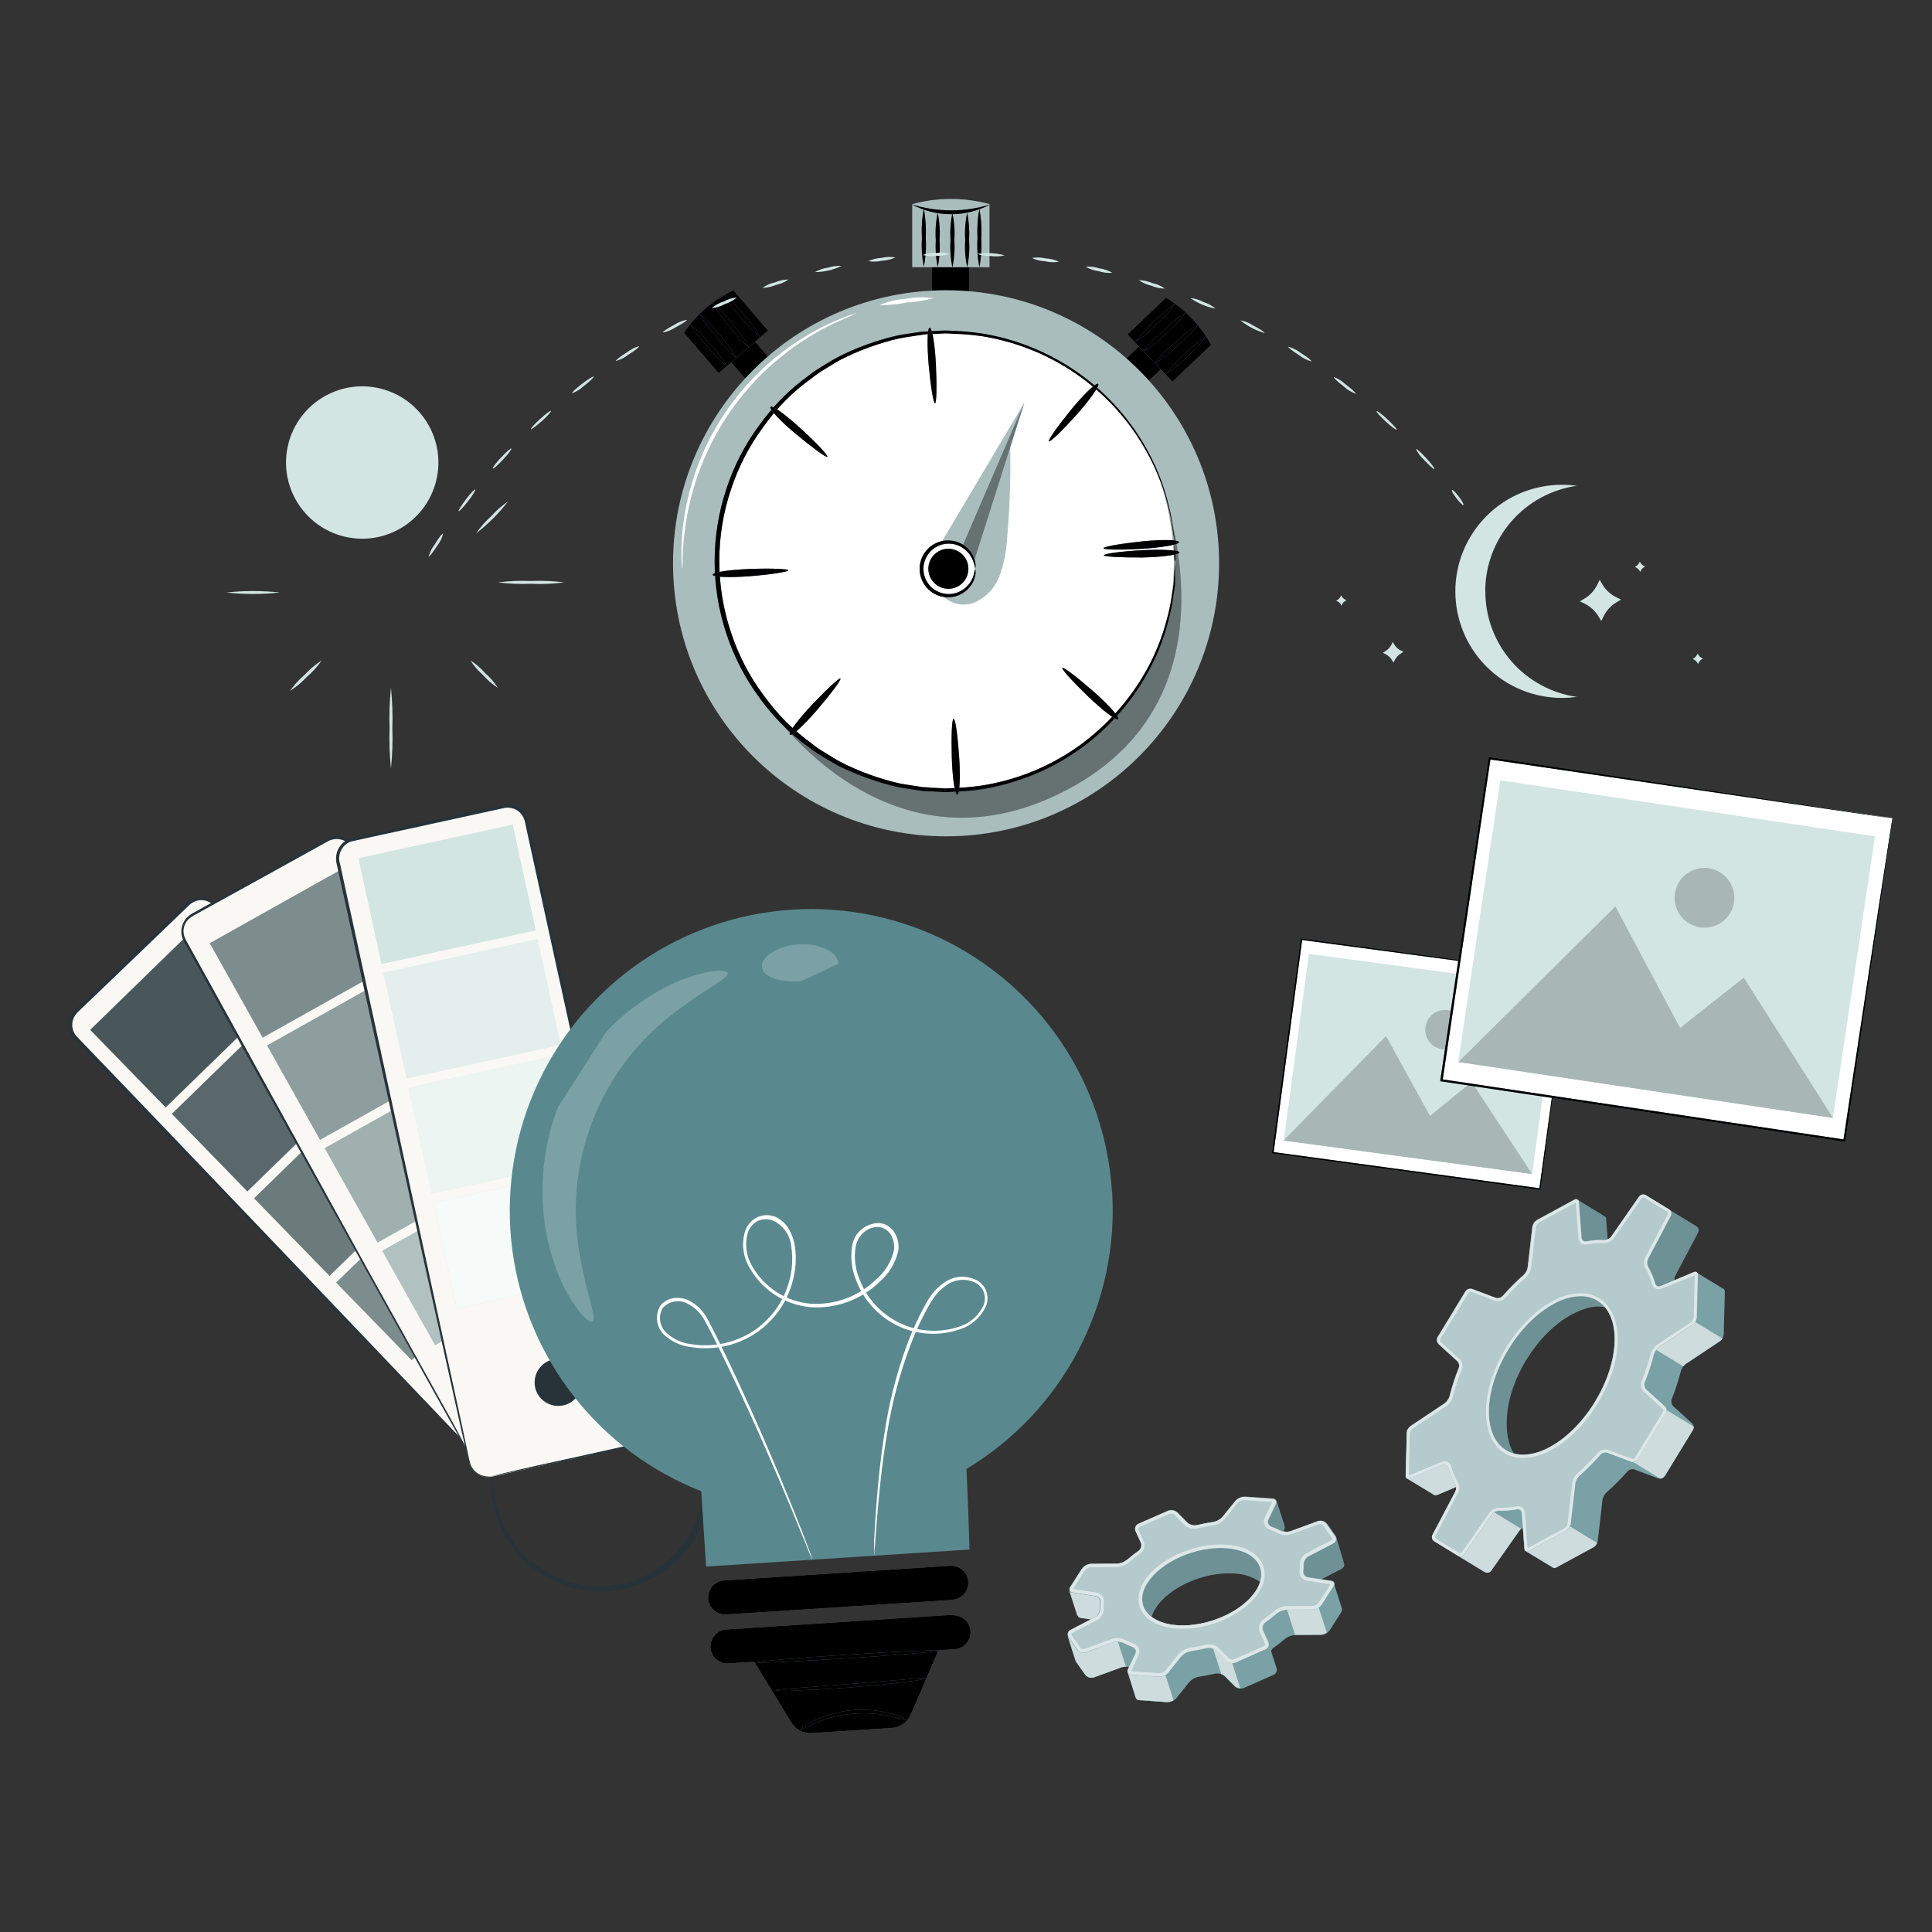 <?xml version="1.0" encoding="UTF-8"?><svg id="Layer_1" xmlns="http://www.w3.org/2000/svg" viewBox="0 0 250 250"><rect x="0" y="0" width="250" height="250" fill="#333333" stroke="none"/><defs><style>.cls-1{fill:#aabdbd;}.cls-2,.cls-3,.cls-4,.cls-5{fill:#fff;}.cls-6{opacity:.5;}.cls-7{fill:#273339;}.cls-8{opacity:.8;}.cls-9,.cls-4{opacity:.7;}.cls-3,.cls-4,.cls-10,.cls-5{isolation:isolate;}.cls-3,.cls-11{opacity:.55;}.cls-12{opacity:.4;}.cls-13{opacity:.3;}.cls-14{fill:#59898e;}.cls-15{opacity:.6;}.cls-16{fill:#d2e5e1;}.cls-10{opacity:.1;}.cls-17,.cls-5{opacity:.2;}.cls-18{fill:#f9f8f4;}.cls-19{fill:#72818c;}</style></defs><path class="cls-14" d="M182.06,191.31l3.52,2.14c.06,.03,.12,.05,.18,.05,.06,0,.13-.01,.18-.04l2.47-1.04c.03,.2,0,.4-.09,.59l-2.96,5.61c-.07,.14-.09,.31-.05,.46,.04,.15,.14,.29,.28,.37l3.01,1.84,3.5,2.13c.14,.08,.3,.11,.46,.08,.16-.03,.3-.12,.39-.25l3.64-5.19c.12-.16,.28-.28,.47-.34l.2,2.68c0,.06,.01,.13,.04,.18,.03,.06,.07,.11,.13,.14h0l3.53,2.14c.06,.03,.13,.04,.19,.04,.07,0,.13-.02,.19-.06l4.81-2.62c.15-.1,.28-.22,.39-.37,.1-.15,.17-.32,.21-.49l.61-5.27c.06-.37,.24-.71,.52-.97,.96-.85,1.87-1.76,2.71-2.72,.12-.13,.27-.22,.43-.26,.17-.04,.34-.04,.51,.02l3.02,1.14c.16,.05,.33,.05,.48,0,.16-.05,.29-.16,.38-.3l3.64-5.96c.08-.14,.11-.31,.09-.47-.02-.16-.1-.31-.22-.43l-2.39-2.16c-.12-.12-.21-.28-.24-.44s-.03-.34,.03-.5c.48-1.19,.88-2.41,1.19-3.65,.11-.36,.33-.68,.63-.91l4.41-2.94c.15-.11,.27-.25,.35-.4,.09-.16,.14-.33,.15-.51l.14-5.48c0-.07,0-.14-.03-.2-.03-.06-.07-.12-.13-.16h0l-3.52-2.14c-.06-.03-.12-.04-.18-.04s-.13,.02-.18,.04l-2.47,1.04c-.03-.2,0-.4,.09-.59l2.96-5.61c.07-.14,.09-.31,.05-.46-.04-.15-.14-.29-.28-.37l-4.23-2.57-2.29-1.4c-.14-.08-.3-.11-.46-.08-.16,.03-.3,.12-.39,.25l-3.63,5.21c-.12,.16-.29,.27-.47,.34l-.2-2.68c0-.07-.01-.13-.04-.19-.03-.06-.07-.11-.13-.14h0l-3.53-2.15c-.06-.03-.13-.05-.2-.04s-.13,.03-.19,.07l-4.82,2.62c-.15,.09-.29,.22-.39,.37-.1,.15-.17,.32-.21,.49l-.61,5.27c-.06,.37-.24,.71-.51,.97-.96,.85-1.87,1.76-2.71,2.73-.12,.12-.27,.21-.43,.26s-.34,.04-.51-.01l-3.02-1.14c-.16-.05-.33-.05-.48,0-.16,.05-.29,.16-.38,.29l-3.61,5.95c-.08,.14-.11,.31-.09,.47,.02,.16,.1,.31,.22,.43l2.39,2.17c.12,.12,.21,.27,.24,.44,.04,.17,.03,.34-.03,.5-.48,1.19-.88,2.41-1.19,3.65-.11,.36-.33,.68-.63,.91l-4.41,2.94c-.14,.11-.27,.25-.35,.41-.09,.16-.14,.33-.16,.51l-.14,5.48c-.01,.07,0,.14,.02,.2,.02,.07,.07,.12,.12,.17h0Zm26.88-17.77c-.13,5.12-3.88,11.24-8.37,13.68-1.76,.96-3.37,1.2-4.67,.85-.65-.96-.98-2.4-.93-4.28,.13-5.12,3.87-11.24,8.37-13.68,1.76-.95,3.24-1.24,4.39-.94,.81,1,1.27,2.48,1.22,4.37Z"/><path class="cls-5" d="M182.06,191.31l3.52,2.14c.06,.03,.12,.05,.18,.05,.06,0,.13-.01,.18-.04l2.47-1.04c.03,.2,0,.4-.09,.59l-2.96,5.61c-.07,.14-.09,.31-.05,.46,.04,.15,.14,.29,.28,.37l3.01,1.84,3.5,2.13c.14,.08,.3,.11,.46,.08,.16-.03,.3-.12,.39-.25l3.64-5.19c.12-.16,.28-.28,.47-.34l.2,2.68c0,.06,.01,.13,.04,.18,.03,.06,.07,.11,.13,.14h0l3.53,2.14c.06,.03,.13,.04,.19,.04,.07,0,.13-.02,.19-.06l4.81-2.62c.15-.1,.28-.22,.39-.37,.1-.15,.17-.32,.21-.49l.61-5.27c.06-.37,.24-.71,.52-.97,.96-.85,1.87-1.76,2.71-2.72,.12-.13,.27-.22,.43-.26,.17-.04,.34-.04,.51,.02l3.02,1.14c.16,.05,.33,.05,.48,0,.16-.05,.29-.16,.38-.3l3.64-5.96c.08-.14,.11-.31,.09-.47-.02-.16-.1-.31-.22-.43l-2.39-2.16c-.12-.12-.21-.28-.24-.44s-.03-.34,.03-.5c.48-1.19,.88-2.41,1.19-3.65,.11-.36,.33-.68,.63-.91l4.41-2.94c.15-.11,.27-.25,.35-.4,.09-.16,.14-.33,.15-.51l.14-5.48c0-.07,0-.14-.03-.2-.03-.06-.07-.12-.13-.16h0l-3.52-2.14c-.06-.03-.12-.04-.18-.04s-.13,.02-.18,.04l-2.47,1.04c-.03-.2,0-.4,.09-.59l2.96-5.61c.07-.14,.09-.31,.05-.46-.04-.15-.14-.29-.28-.37l-4.23-2.57-2.29-1.4c-.14-.08-.3-.11-.46-.08-.16,.03-.3,.12-.39,.25l-3.63,5.21c-.12,.16-.29,.27-.47,.34l-.2-2.68c0-.07-.01-.13-.04-.19-.03-.06-.07-.11-.13-.14h0l-3.53-2.15c-.06-.03-.13-.05-.2-.04s-.13,.03-.19,.07l-4.82,2.62c-.15,.09-.29,.22-.39,.37-.1,.15-.17,.32-.21,.49l-.61,5.27c-.06,.37-.24,.71-.51,.97-.96,.85-1.87,1.76-2.71,2.73-.12,.12-.27,.21-.43,.26s-.34,.04-.51-.01l-3.02-1.14c-.16-.05-.33-.05-.48,0-.16,.05-.29,.16-.38,.29l-3.61,5.95c-.08,.14-.11,.31-.09,.47,.02,.16,.1,.31,.22,.43l2.39,2.17c.12,.12,.21,.27,.24,.44,.04,.17,.03,.34-.03,.5-.48,1.19-.88,2.41-1.19,3.65-.11,.36-.33,.68-.63,.91l-4.41,2.94c-.14,.11-.27,.25-.35,.41-.09,.16-.14,.33-.16,.51l-.14,5.48c-.01,.07,0,.14,.02,.2,.02,.07,.07,.12,.12,.17h0Zm26.88-17.77c-.13,5.12-3.88,11.24-8.37,13.68-1.76,.96-3.37,1.2-4.67,.85-.65-.96-.98-2.4-.93-4.28,.13-5.12,3.87-11.24,8.37-13.68,1.76-.95,3.24-1.24,4.39-.94,.81,1,1.27,2.48,1.22,4.37Z"/><path class="cls-10" d="M214.18,166.07c.02,.07,.05,.14,.1,.2,.05,.06,.11,.11,.17,.14,.07,.03,.14,.05,.22,.05,.07,0,.15-.02,.22-.05l1.8-.76c-.03-.2,0-.41,.1-.59l2.96-5.61c.07-.14,.09-.31,.05-.46-.04-.15-.14-.29-.28-.37l-4.22-2.57,.71,.44c.14,.08,.23,.22,.28,.37,.04,.15,.03,.32-.04,.46l-2.96,5.61c-.07,.16-.1,.34-.1,.52,0,.18,.05,.35,.14,.51,.38,.67,.67,1.38,.88,2.12h0Zm-10.03-10.84c.08,.08,.13,.19,.14,.31l.35,4.62c0,.07,.02,.15,.06,.21,.04,.07,.08,.12,.14,.17,.06,.04,.13,.07,.2,.09,.07,.01,.15,.01,.22,0,.76-.15,1.54-.21,2.32-.18,.15,0,.31-.03,.45-.08l-.2-2.68c0-.06-.01-.13-.04-.18-.03-.06-.07-.11-.13-.14h0l-3.51-2.12Z"/><path class="cls-10" d="M192.66,182.39c.13-5.12,3.87-11.24,8.37-13.69,2.84-1.55,5.3-1.25,6.69,.46-1.15-.32-2.63-.02-4.39,.94-4.49,2.44-8.24,8.57-8.36,13.69-.05,1.87,.27,3.32,.93,4.28-2.03-.55-3.3-2.57-3.23-5.68Z"/><path class="cls-14" d="M192.13,203.42c.14,.08,.3,.11,.46,.07,.16-.03,.29-.12,.38-.26l3.65-5.18c.06-.09,.14-.16,.24-.22l-3.52-2.14c-.09,.06-.17,.14-.24,.23l-3.63,5.21c-.09,.12-.21,.2-.35,.24-.14,.04-.29,.03-.42-.03l3.44,2.09Zm-6.54-9.97c.06,.03,.12,.04,.18,.04,.06,0,.13-.01,.19-.04l2.47-1.04c-.02-.15-.06-.29-.13-.43-.36-.64-.65-1.31-.85-2.01-.01-.03-.03-.07-.03-.1-.03-.08-.07-.15-.13-.22-.01-.02-.03-.04-.04-.07-.04-.03-.09-.06-.14-.08-.08-.03-.18-.04-.26-.02-.04,0-.08,.02-.12,.03l-4.31,1.8s-.07,.03-.11,.03c-.05,.01-.1,.02-.15,0-.04,0-.08-.02-.12-.04l3.54,2.14Zm15.4,9.42c.06,.03,.13,.04,.19,.04,.07,0,.13-.03,.19-.07l4.82-2.62c.22-.13,.39-.33,.49-.56l-3.51-2.14c-.1,.23-.27,.43-.49,.56l-4.82,2.62c-.06,.03-.12,.05-.18,.06-.06,0-.13,0-.19-.02l3.5,2.12Zm16.83-26.06c.09-.13,.21-.25,.34-.34l4.42-2.94c.12-.09,.22-.2,.31-.33l-3.51-2.13c-.08,.13-.18,.24-.31,.32l-4.41,2.94c-.13,.1-.25,.22-.35,.35l3.52,2.14Zm-3.01,14.51c.12,0,.24-.03,.35-.09,.11-.06,.2-.14,.27-.25l3.64-5.95c.08-.13,.11-.29,.09-.44l-3.52-2.14c.02,.15-.01,.31-.09,.45l-3.65,5.96c-.06,.1-.14,.18-.24,.24s-.21,.1-.32,.1l3.47,2.13Z"/><path class="cls-4" d="M192.13,203.42c.14,.08,.3,.11,.46,.07,.16-.03,.29-.12,.38-.26l3.65-5.18c.06-.09,.14-.16,.24-.22l-3.52-2.14c-.09,.06-.17,.14-.24,.23l-3.63,5.21c-.09,.12-.21,.2-.35,.24-.14,.04-.29,.03-.42-.03l3.44,2.09Zm-6.54-9.97c.06,.03,.12,.04,.18,.04,.06,0,.13-.01,.19-.04l2.47-1.04c-.02-.15-.06-.29-.13-.43-.36-.64-.65-1.31-.85-2.01-.01-.03-.03-.07-.03-.1-.03-.08-.07-.15-.13-.22-.01-.02-.03-.04-.04-.07-.04-.03-.09-.06-.14-.08-.08-.03-.18-.04-.26-.02-.04,0-.08,.02-.12,.03l-4.31,1.8s-.07,.03-.11,.03c-.05,.01-.1,.02-.15,0-.04,0-.08-.02-.12-.04l3.54,2.14Zm15.4,9.42c.06,.03,.13,.04,.19,.04,.07,0,.13-.03,.19-.07l4.82-2.62c.22-.13,.39-.33,.49-.56l-3.51-2.14c-.1,.23-.27,.43-.49,.56l-4.82,2.62c-.06,.03-.12,.05-.18,.06-.06,0-.13,0-.19-.02l3.5,2.12Zm16.83-26.06c.09-.13,.21-.25,.34-.34l4.42-2.94c.12-.09,.22-.2,.31-.33l-3.51-2.13c-.08,.13-.18,.24-.31,.32l-4.41,2.94c-.13,.1-.25,.22-.35,.35l3.52,2.14Zm-3.01,14.51c.12,0,.24-.03,.35-.09,.11-.06,.2-.14,.27-.25l3.64-5.95c.08-.13,.11-.29,.09-.44l-3.52-2.14c.02,.15-.01,.31-.09,.45l-3.65,5.96c-.06,.1-.14,.18-.24,.24s-.21,.1-.32,.1l3.47,2.13Z"/><path class="cls-14" d="M182.03,185.47l-.14,5.48c-.01,.07,0,.14,.02,.2,.03,.06,.07,.12,.12,.15,.06,.04,.12,.06,.19,.06,.07,0,.13-.01,.19-.05l4.27-1.8c.07-.03,.14-.05,.22-.05s.15,.02,.22,.05c.07,.03,.13,.08,.17,.14,.05,.06,.08,.13,.1,.2,.21,.74,.51,1.45,.89,2.12,.08,.16,.13,.33,.14,.51,0,.18-.03,.35-.1,.51l-2.96,5.61c-.07,.14-.09,.31-.05,.46,.04,.15,.14,.29,.28,.37l3.01,1.84c.14,.08,.3,.11,.46,.08,.16-.03,.3-.12,.39-.25l3.63-5.21c.11-.14,.25-.25,.41-.33,.16-.08,.34-.11,.51-.11,.77,.04,1.54-.02,2.29-.17,.07-.02,.15-.02,.22,0,.07,.01,.14,.04,.2,.09s.11,.1,.14,.17c.04,.07,.06,.14,.06,.21l.35,4.62c0,.07,0,.14,.04,.2,.03,.06,.08,.11,.14,.14,.06,.03,.13,.05,.19,.04,.07,0,.13-.03,.19-.07l4.81-2.62c.15-.1,.29-.22,.39-.37s.17-.32,.21-.49l.61-5.27c.07-.37,.25-.71,.53-.97,.96-.85,1.87-1.76,2.71-2.72,.12-.12,.27-.22,.43-.26,.17-.04,.34-.04,.51,.02l3.02,1.14c.16,.05,.32,.05,.48,0,.16-.05,.29-.16,.38-.3l3.64-5.96c.08-.14,.11-.31,.09-.47-.02-.16-.1-.32-.22-.43l-2.39-2.17c-.12-.12-.21-.27-.24-.44-.04-.17-.03-.34,.03-.5,.48-1.19,.88-2.41,1.19-3.65,.11-.36,.33-.68,.63-.91l4.41-2.94c.15-.11,.27-.25,.35-.41,.09-.16,.14-.33,.15-.51l.14-5.48c.01-.07,0-.14-.02-.2-.03-.06-.07-.12-.13-.15-.06-.04-.12-.06-.19-.06-.07,0-.13,.02-.19,.05l-4.29,1.81c-.07,.03-.14,.05-.22,.05-.07,0-.15-.02-.22-.05-.07-.03-.13-.08-.17-.14-.05-.06-.08-.13-.1-.2-.21-.74-.51-1.45-.89-2.12-.08-.16-.13-.33-.14-.51,0-.18,.03-.35,.1-.52l2.96-5.61c.07-.14,.09-.31,.05-.46-.04-.15-.14-.29-.28-.37l-3.01-1.84c-.14-.08-.3-.11-.46-.07-.16,.03-.29,.12-.39,.25l-3.63,5.21c-.11,.14-.26,.25-.42,.32-.16,.07-.34,.11-.51,.11-.77-.04-1.54,.02-2.29,.17-.07,.02-.15,.02-.22,0-.07-.01-.14-.04-.2-.09-.06-.04-.11-.1-.14-.17-.04-.07-.06-.14-.06-.21l-.35-4.62c0-.07,0-.14-.04-.2-.03-.06-.08-.11-.14-.14-.06-.03-.13-.05-.2-.04s-.13,.03-.19,.07l-4.82,2.62c-.15,.09-.29,.22-.39,.37-.1,.15-.17,.32-.21,.49l-.61,5.27c-.06,.37-.24,.71-.51,.97-.96,.85-1.87,1.76-2.71,2.72-.12,.12-.27,.21-.44,.26-.17,.04-.34,.04-.5-.01l-3.02-1.14c-.16-.05-.32-.05-.48,0-.16,.05-.29,.16-.38,.29l-3.61,5.93c-.08,.14-.11,.31-.09,.47,.02,.16,.1,.31,.22,.43l2.39,2.17c.12,.12,.21,.27,.24,.44,.04,.17,.03,.34-.03,.5-.48,1.19-.88,2.41-1.19,3.65-.11,.36-.33,.68-.63,.91l-4.41,2.94c-.15,.11-.27,.25-.37,.41s-.15,.34-.16,.52h0Zm19-16.76c4.49-2.44,8.03-.28,7.91,4.84-.13,5.12-3.88,11.24-8.37,13.68-4.49,2.44-8.04,.28-7.91-4.84,.13-5.12,3.88-11.24,8.37-13.68h0Z"/><path class="cls-3" d="M182.03,185.47l-.14,5.48c-.01,.07,0,.14,.02,.2,.03,.06,.07,.12,.12,.15,.06,.04,.12,.06,.19,.06,.07,0,.13-.01,.19-.05l4.27-1.8c.07-.03,.14-.05,.22-.05s.15,.02,.22,.05c.07,.03,.13,.08,.17,.14,.05,.06,.08,.13,.1,.2,.21,.74,.51,1.45,.89,2.12,.08,.16,.13,.33,.14,.51,0,.18-.03,.35-.1,.51l-2.96,5.61c-.07,.14-.09,.31-.05,.46,.04,.15,.14,.29,.28,.37l3.01,1.84c.14,.08,.3,.11,.46,.08,.16-.03,.3-.12,.39-.25l3.63-5.21c.11-.14,.25-.25,.41-.33,.16-.08,.34-.11,.51-.11,.77,.04,1.54-.02,2.29-.17,.07-.02,.15-.02,.22,0,.07,.01,.14,.04,.2,.09s.11,.1,.14,.17c.04,.07,.06,.14,.06,.21l.35,4.62c0,.07,0,.14,.04,.2,.03,.06,.08,.11,.14,.14,.06,.03,.13,.05,.19,.04,.07,0,.13-.03,.19-.07l4.81-2.62c.15-.1,.29-.22,.39-.37s.17-.32,.21-.49l.61-5.27c.07-.37,.25-.71,.53-.97,.96-.85,1.87-1.76,2.71-2.72,.12-.12,.27-.22,.43-.26,.17-.04,.34-.04,.51,.02l3.02,1.14c.16,.05,.32,.05,.48,0,.16-.05,.29-.16,.38-.3l3.64-5.96c.08-.14,.11-.31,.09-.47-.02-.16-.1-.32-.22-.43l-2.39-2.17c-.12-.12-.21-.27-.24-.44-.04-.17-.03-.34,.03-.5,.48-1.19,.88-2.41,1.19-3.65,.11-.36,.33-.68,.63-.91l4.41-2.94c.15-.11,.27-.25,.35-.41,.09-.16,.14-.33,.15-.51l.14-5.48c.01-.07,0-.14-.02-.2-.03-.06-.07-.12-.13-.15-.06-.04-.12-.06-.19-.06-.07,0-.13,.02-.19,.05l-4.29,1.81c-.07,.03-.14,.05-.22,.05-.07,0-.15-.02-.22-.05-.07-.03-.13-.08-.17-.14-.05-.06-.08-.13-.1-.2-.21-.74-.51-1.45-.89-2.12-.08-.16-.13-.33-.14-.51,0-.18,.03-.35,.1-.52l2.96-5.61c.07-.14,.09-.31,.05-.46-.04-.15-.14-.29-.28-.37l-3.01-1.84c-.14-.08-.3-.11-.46-.07-.16,.03-.29,.12-.39,.25l-3.63,5.21c-.11,.14-.26,.25-.42,.32-.16,.07-.34,.11-.51,.11-.77-.04-1.54,.02-2.29,.17-.07,.02-.15,.02-.22,0-.07-.01-.14-.04-.2-.09-.06-.04-.11-.1-.14-.17-.04-.07-.06-.14-.06-.21l-.35-4.62c0-.07,0-.14-.04-.2-.03-.06-.08-.11-.14-.14-.06-.03-.13-.05-.2-.04s-.13,.03-.19,.07l-4.82,2.62c-.15,.09-.29,.22-.39,.37-.1,.15-.17,.32-.21,.49l-.61,5.27c-.06,.37-.24,.71-.51,.97-.96,.85-1.87,1.76-2.71,2.72-.12,.12-.27,.21-.44,.26-.17,.04-.34,.04-.5-.01l-3.02-1.14c-.16-.05-.32-.05-.48,0-.16,.05-.29,.16-.38,.29l-3.61,5.93c-.08,.14-.11,.31-.09,.47,.02,.16,.1,.31,.22,.43l2.39,2.17c.12,.12,.21,.27,.24,.44,.04,.17,.03,.34-.03,.5-.48,1.19-.88,2.41-1.19,3.65-.11,.36-.33,.68-.63,.91l-4.41,2.94c-.15,.11-.27,.25-.37,.41s-.15,.34-.16,.52h0Zm19-16.76c4.49-2.44,8.03-.28,7.91,4.84-.13,5.12-3.88,11.24-8.37,13.68-4.49,2.44-8.04,.28-7.91-4.84,.13-5.12,3.88-11.24,8.37-13.68h0Z"/><g class="cls-11"><path class="cls-2" d="M188.92,200.97s-.07-.01-.11-.03l-3.01-1.84s-.08-.08-.1-.14,0-.11,.01-.17l2.96-5.6c.11-.22,.16-.47,.15-.71,0-.25-.07-.49-.2-.7-.36-.64-.64-1.31-.84-2.02-.05-.19-.16-.36-.31-.48-.15-.12-.34-.19-.54-.2-.14,0-.27,.03-.39,.08l-4.24,1.78,.13-5.46c.03-.23,.15-.45,.33-.6l4.42-2.94c.38-.28,.66-.69,.8-1.14,.31-1.22,.7-2.43,1.17-3.6,.09-.24,.1-.5,.04-.74-.06-.25-.19-.47-.37-.64l-2.39-2.17c-.05-.05-.08-.12-.09-.19,0-.07,0-.14,.04-.21l3.64-5.95s.08-.09,.13-.11c.05-.03,.11-.04,.16-.04,.03,0,.06,0,.08,.01l3.02,1.14c.12,.05,.25,.07,.38,.07,.19,0,.38-.03,.55-.1,.17-.07,.33-.18,.46-.32,.83-.95,1.72-1.85,2.67-2.68,.35-.33,.58-.76,.66-1.23l.61-5.27c.02-.12,.07-.22,.13-.32,.07-.1,.15-.18,.25-.24l4.79-2.6,.34,4.59c.01,.23,.11,.44,.27,.6,.16,.16,.38,.25,.61,.25,.07,0,.15,0,.22-.02,.65-.13,1.32-.19,1.98-.18h.21s.02,0,.02,0c.24,0,.48-.05,.69-.16,.22-.1,.41-.26,.56-.45l3.63-5.21s.05-.06,.09-.07c.03-.02,.07-.03,.11-.02,.04,0,.08,.01,.11,.03l3.01,1.84s.08,.08,.1,.14,0,.11-.02,.17l-2.96,5.6c-.1,.22-.16,.47-.15,.71s.07,.49,.2,.7c.36,.64,.64,1.31,.84,2.02,.05,.19,.16,.36,.31,.48s.34,.19,.54,.2c.14,0,.27-.02,.39-.08l4.29-1.72-.14,5.45c-.03,.23-.14,.45-.33,.6l-4.42,2.94c-.38,.29-.66,.69-.8,1.14-.32,1.22-.71,2.41-1.19,3.57-.09,.24-.1,.5-.04,.74,.06,.25,.19,.47,.37,.64l2.39,2.17c.05,.05,.08,.12,.09,.19,0,.07,0,.14-.04,.21l-3.64,5.96s-.08,.09-.13,.11-.11,.04-.16,.04c-.03,0-.06,0-.08-.01l-3.02-1.14c-.12-.05-.25-.07-.38-.07-.19,0-.38,.03-.55,.1-.17,.07-.33,.18-.46,.32-.83,.95-1.72,1.85-2.67,2.68-.35,.33-.58,.76-.65,1.23l-.61,5.27c-.02,.12-.07,.22-.13,.32-.07,.1-.15,.18-.25,.25l-4.79,2.6-.34-4.59c-.01-.23-.11-.44-.28-.6-.17-.16-.38-.25-.61-.25-.07,0-.15,0-.22,.02-.65,.13-1.32,.19-1.98,.18h-.21s-.02,0-.02,0c-.24,0-.48,.05-.69,.16s-.4,.26-.55,.45l-3.64,5.19s-.05,.06-.09,.07c-.04,.02-.07,.02-.11,.02m15.74-33.65c-1.34,0-2.66,.37-3.81,1.05-4.6,2.5-8.44,8.79-8.58,14.03-.04,1.84,.37,3.4,1.2,4.51,.4,.54,.93,.98,1.53,1.28,.6,.3,1.27,.46,1.94,.46,1.34-.01,2.65-.38,3.81-1.06,4.6-2.5,8.45-8.79,8.58-14.03,.09-3.72-1.75-6.17-4.68-6.24m-15.74,34.07c.1,0,.21-.02,.3-.07,.09-.05,.18-.12,.24-.2l3.63-5.21c.11-.13,.25-.24,.4-.32,.16-.07,.33-.11,.5-.11h.02s.22,0,.22,0c.7,.01,1.39-.05,2.07-.18,.04,0,.09-.01,.13-.01,.13,0,.25,.05,.34,.14,.09,.09,.15,.21,.15,.33l.35,4.62c0,.09,.03,.18,.09,.25,.06,.07,.15,.11,.24,.12,.08,0,.17-.02,.24-.06l4.81-2.62c.15-.09,.29-.22,.39-.37,.1-.15,.17-.32,.21-.49l.61-5.27c.06-.38,.25-.74,.53-1,.96-.85,1.87-1.76,2.71-2.72,.09-.1,.2-.17,.31-.22,.12-.05,.25-.07,.38-.07,.09,0,.17,.02,.25,.05l3.02,1.14c.07,.03,.14,.04,.22,.04,.13,0,.25-.03,.37-.08,.11-.06,.21-.15,.28-.25l3.64-5.96c.08-.14,.12-.31,.09-.47-.02-.16-.1-.32-.22-.43l-2.39-2.17c-.12-.12-.21-.27-.24-.44-.04-.17-.03-.34,.03-.5,.48-1.19,.88-2.41,1.19-3.65,.11-.36,.33-.68,.63-.91l4.41-2.94c.15-.11,.27-.25,.35-.41,.09-.16,.14-.33,.15-.51l.14-5.48s0-.1,0-.15c-.01-.05-.03-.09-.06-.13-.03-.04-.07-.07-.11-.09-.04-.02-.09-.04-.14-.04-.07,0-.15,.01-.21,.05l-4.29,1.81c-.07,.03-.15,.04-.23,.04-.11,0-.22-.04-.31-.11-.09-.07-.15-.17-.18-.28-.21-.74-.51-1.45-.89-2.12-.08-.16-.13-.33-.14-.51,0-.18,.03-.35,.1-.52l2.96-5.61c.07-.14,.09-.31,.05-.46-.04-.15-.14-.29-.28-.37l-3.01-1.84c-.09-.06-.2-.09-.31-.09-.11,0-.21,.02-.3,.07-.09,.05-.18,.11-.24,.2l-3.63,5.21c-.11,.13-.25,.24-.41,.32-.16,.07-.33,.11-.5,.11-.07,0-.15,0-.22-.01-.69-.01-1.39,.05-2.07,.18h-.13c-.13,.01-.25-.04-.34-.13-.09-.09-.15-.21-.15-.34l-.35-4.62c0-.09-.03-.18-.09-.25-.06-.07-.15-.11-.24-.12-.08,0-.17,.02-.24,.07l-4.82,2.62c-.15,.09-.29,.22-.39,.37-.1,.15-.17,.32-.21,.49l-.61,5.27c-.06,.37-.24,.71-.51,.97-.96,.85-1.87,1.76-2.71,2.73-.09,.09-.2,.17-.32,.22-.12,.05-.25,.07-.38,.07-.08,0-.16-.02-.24-.04l-3.02-1.14c-.07-.03-.14-.04-.22-.04-.13,0-.25,.03-.37,.08-.11,.06-.21,.15-.28,.25l-3.62,5.94c-.08,.14-.11,.31-.09,.47,.02,.16,.1,.31,.22,.43l2.39,2.17c.12,.12,.21,.27,.24,.44,.04,.17,.03,.34-.03,.5-.48,1.19-.88,2.41-1.19,3.65-.11,.36-.33,.68-.63,.91l-4.41,2.94c-.14,.11-.27,.25-.35,.41-.09,.16-.14,.33-.16,.51l-.14,5.48s0,.1,0,.15c.01,.05,.04,.09,.07,.13,.03,.04,.07,.07,.11,.09,.04,.02,.09,.03,.14,.04,.07,0,.14-.01,.21-.04l4.27-1.8c.07-.03,.15-.05,.23-.04,.11,0,.21,.05,.3,.12,.09,.07,.15,.17,.17,.27,.21,.74,.51,1.45,.89,2.12,.08,.16,.13,.33,.14,.51s-.03,.35-.1,.51l-2.96,5.61c-.07,.14-.09,.31-.05,.46,.04,.15,.14,.29,.28,.37l3.01,1.84c.09,.05,.2,.09,.31,.09v.05Zm15.72-33.67c2.63,.07,4.39,2.21,4.29,5.84-.13,5.12-3.88,11.24-8.37,13.68-1.09,.65-2.34,.99-3.61,1-2.63-.07-4.39-2.21-4.29-5.83,.13-5.12,3.87-11.24,8.37-13.69,1.1-.64,2.34-.99,3.61-1h0Z"/></g><path class="cls-14" d="M145.8,201.84c-.37,.3-.81,.48-1.28,.51l-3.4,.02c-.22,.01-.44,.08-.64,.19-.2,.11-.37,.26-.5,.44l-1.49,2.33c-.04,.06-.08,.14-.09,.21-.01,.08,0,.16,.01,.23h0l1.05,3.26c.03,.09,.09,.16,.16,.22,.07,.06,.16,.09,.26,.09l1.27,.2-2.65,1.38c-.14,.07-.25,.18-.3,.32-.06,.14-.06,.3,0,.44h0l1.05,3.26c.03,.06,.06,.12,.11,.18l1.11,1.58c.13,.16,.3,.28,.5,.35,.2,.06,.41,.06,.61,0l3.58-1.31c.31-.09,.64-.1,.96,0l-.12,.25c-.06,.12-.08,.27-.04,.41h0l1.02,3.29c.04,.1,.1,.18,.18,.23,.08,.06,.18,.09,.28,.09l3.58,.25c.23,0,.45-.04,.66-.13,.21-.09,.39-.23,.54-.39l1.68-2.1c.32-.35,.74-.58,1.2-.67,.71-.1,1.43-.24,2.13-.4,.22-.04,.45-.04,.66,.02,.21,.06,.41,.17,.58,.32l1.28,1.29c.16,.15,.36,.24,.57,.28,.21,.04,.43,.02,.63-.06l3.83-1.69c.16-.07,.29-.2,.37-.36,.07-.16,.09-.35,.03-.52h0l-.71-2.21c.06-.17,.17-.31,.32-.42,.51-.35,.99-.74,1.46-1.14,.37-.29,.82-.47,1.29-.5l3.4-.02c.22-.01,.44-.08,.64-.19,.2-.11,.37-.26,.5-.44l1.48-2.33c.04-.06,.07-.13,.09-.21,.01-.07,.01-.15,0-.22h0l-1.05-3.28c-.03-.08-.09-.16-.16-.21-.07-.05-.16-.09-.25-.09l-1.27-.2,2.66-1.38c.13-.06,.24-.17,.3-.31,.06-.13,.07-.29,.03-.43h0l-1-3.32c-.02-.07-.05-.14-.09-.21l-1.11-1.58c-.13-.16-.31-.28-.5-.34-.2-.06-.41-.06-.61,0l-3.58,1.31c-.31,.09-.64,.1-.96,0l.12-.25c.03-.06,.05-.13,.06-.2,0-.07,0-.14-.02-.21h0l-1.04-3.24-.02-.03c-.04-.09-.1-.17-.18-.22-.08-.05-.18-.08-.27-.08l-3.58-.25c-.23,0-.45,.04-.66,.13-.21,.09-.39,.23-.54,.39l-1.71,2.12c-.32,.35-.74,.58-1.2,.66-.71,.1-1.43,.24-2.13,.41-.22,.04-.45,.03-.66-.03-.21-.06-.41-.17-.58-.31l-1.28-1.29c-.16-.15-.36-.24-.57-.28-.21-.04-.43-.02-.63,.06l-3.83,1.68c-.09,.04-.17,.1-.24,.17-.07,.07-.12,.15-.15,.24-.04,.09-.05,.19-.05,.28,0,.1,.03,.19,.07,.28l.67,1.45c.08,.19,.09,.4,.04,.6-.06,.2-.18,.37-.34,.49-.5,.35-.99,.73-1.45,1.14h0Zm16.73,3.97c-1.75,2.75-6.31,4.76-10.19,4.49-1.19-.03-2.35-.41-3.33-1.09,.13-.39,.31-.77,.53-1.11,1.74-2.75,6.31-4.76,10.19-4.49,1.2,.04,2.36,.42,3.34,1.09-.13,.39-.31,.76-.53,1.1h0Z"/><path class="cls-5" d="M145.8,201.84c-.37,.3-.81,.48-1.28,.51l-3.4,.02c-.22,.01-.44,.08-.64,.19-.2,.11-.37,.26-.5,.44l-1.49,2.33c-.04,.06-.08,.14-.09,.21-.01,.08,0,.16,.01,.23h0l1.05,3.26c.03,.09,.09,.16,.16,.22,.07,.06,.16,.09,.26,.09l1.27,.2-2.65,1.38c-.14,.07-.25,.18-.3,.32-.06,.14-.06,.3,0,.44h0l1.05,3.26c.03,.06,.06,.12,.11,.18l1.11,1.58c.13,.16,.3,.28,.5,.35,.2,.06,.41,.06,.61,0l3.58-1.31c.31-.09,.64-.1,.96,0l-.12,.25c-.06,.12-.08,.27-.04,.41h0l1.02,3.29c.04,.1,.1,.18,.18,.23,.08,.06,.18,.09,.28,.09l3.58,.25c.23,0,.45-.04,.66-.13,.21-.09,.39-.23,.54-.39l1.68-2.1c.32-.35,.74-.58,1.2-.67,.71-.1,1.43-.24,2.13-.4,.22-.04,.45-.04,.66,.02,.21,.06,.41,.17,.58,.32l1.28,1.29c.16,.15,.36,.24,.57,.28,.21,.04,.43,.02,.63-.06l3.83-1.69c.16-.07,.29-.2,.37-.36,.07-.16,.09-.35,.03-.52h0l-.71-2.21c.06-.17,.17-.31,.32-.42,.51-.35,.99-.74,1.46-1.14,.37-.29,.82-.47,1.29-.5l3.4-.02c.22-.01,.44-.08,.64-.19,.2-.11,.37-.26,.5-.44l1.48-2.33c.04-.06,.07-.13,.09-.21,.01-.07,.01-.15,0-.22h0l-1.05-3.28c-.03-.08-.09-.16-.16-.21-.07-.05-.16-.09-.25-.09l-1.27-.2,2.66-1.38c.13-.06,.24-.17,.3-.31,.06-.13,.07-.29,.03-.43h0l-1-3.32c-.02-.07-.05-.14-.09-.21l-1.11-1.58c-.13-.16-.31-.28-.5-.34-.2-.06-.41-.06-.61,0l-3.58,1.31c-.31,.09-.64,.1-.96,0l.12-.25c.03-.06,.05-.13,.06-.2,0-.07,0-.14-.02-.21h0l-1.04-3.24-.02-.03c-.04-.09-.1-.17-.18-.22-.08-.05-.18-.08-.27-.08l-3.58-.25c-.23,0-.45,.04-.66,.13-.21,.09-.39,.23-.54,.39l-1.71,2.12c-.32,.35-.74,.58-1.2,.66-.71,.1-1.43,.24-2.13,.41-.22,.04-.45,.03-.66-.03-.21-.06-.41-.17-.58-.31l-1.28-1.29c-.16-.15-.36-.24-.57-.28-.21-.04-.43-.02-.63,.06l-3.83,1.68c-.09,.04-.17,.1-.24,.17-.07,.07-.12,.15-.15,.24-.04,.09-.05,.19-.05,.28,0,.1,.03,.19,.07,.28l.67,1.45c.08,.19,.09,.4,.04,.6-.06,.2-.18,.37-.34,.49-.5,.35-.99,.73-1.45,1.14h0Zm16.73,3.97c-1.75,2.75-6.31,4.76-10.19,4.49-1.19-.03-2.35-.41-3.33-1.09,.13-.39,.31-.77,.53-1.11,1.74-2.75,6.31-4.76,10.19-4.49,1.2,.04,2.36,.42,3.34,1.09-.13,.39-.31,.76-.53,1.1h0Z"/><path class="cls-10" d="M168.64,203.24c-.02,.09-.02,.19,0,.29,.02,.09,.06,.18,.11,.26,.05,.08,.12,.15,.21,.2,.08,.05,.17,.09,.26,.1l1.68,.27,2.66-1.38c.13-.06,.24-.17,.3-.31,.06-.13,.07-.29,.03-.43l-1.04-3.23c.03,.14,.02,.28-.04,.41-.06,.13-.16,.23-.29,.29l-3.26,1.69c-.18,.12-.33,.28-.43,.46-.1,.19-.15,.4-.15,.61,.01,.25,0,.51-.03,.76h0Zm-3.55-9.02c.04,.14,.03,.28-.04,.4l-.95,2c-.04,.08-.06,.18-.07,.27,0,.09,.02,.19,.05,.27,.04,.08,.09,.16,.16,.22,.07,.06,.15,.11,.24,.14,.39,.14,.76,.3,1.12,.49,.12,.06,.24,.11,.37,.13l.12-.26c.06-.13,.08-.27,.04-.41h0l-1.05-3.26Z"/><path class="cls-10" d="M158.67,200.33c3.35,.24,5.1,2.09,4.38,4.36-.98-.68-2.14-1.06-3.33-1.09-3.88-.27-8.44,1.73-10.2,4.49-.22,.34-.4,.72-.53,1.11-1.34-1.02-1.63-2.63-.52-4.37,1.75-2.76,6.31-4.76,10.2-4.49Z"/><path class="cls-14" d="M158.02,216.61c.17,.06,.32,.15,.46,.26l1.28,1.29c.2,.19,.47,.29,.74,.3l-1.05-3.26c-.27,0-.54-.12-.74-.3l-1.28-1.29c-.13-.12-.28-.22-.45-.27l1.04,3.27Zm-11.06,3.07c.03,.1,.1,.18,.18,.23,.08,.06,.18,.09,.28,.08l3.58,.26c.3,0,.6-.08,.86-.25l-1.05-3.26c-.25,.16-.54,.24-.84,.23l-3.58-.25c-.1,0-.2-.03-.28-.09-.08-.06-.15-.14-.18-.23h0l1.03,3.28Zm20.61-8.13l3.36-.02c.27-.02,.54-.11,.76-.27l-1.05-3.26c-.22,.16-.48,.26-.75,.28h-3.35s1.03,3.27,1.03,3.27Zm-28.37,3.4c.02,.07,.06,.13,.11,.18l1.11,1.58c.13,.16,.31,.28,.5,.35,.2,.06,.41,.06,.61,0l3.58-1.31c.19-.06,.4-.08,.6-.06l-1.05-3.27c-.2-.02-.41,0-.6,.07l-3.56,1.33c-.2,.07-.41,.07-.61,0-.2-.06-.38-.18-.51-.35l-1.11-1.58c-.04-.06-.07-.11-.11-.17l1.03,3.24Zm.24-5.91c.03,.09,.09,.16,.16,.22,.07,.05,.16,.09,.25,.1l1.27,.19,.6-.31c.18-.11,.33-.28,.43-.47,.1-.19,.15-.4,.15-.62,0-.26,0-.51,.04-.77,0-.06,0-.13,0-.19l-.03-.13c-.02-.09-.07-.17-.12-.24-.07-.09-.15-.16-.26-.21-.06-.04-.12-.06-.19-.06l-2.96-.46c-.07-.01-.13-.03-.2-.06-.07-.03-.12-.07-.17-.13-.02-.03-.04-.07-.06-.1l1.05,3.25Z"/><path class="cls-4" d="M158.02,216.61c.17,.06,.32,.15,.46,.26l1.28,1.29c.2,.19,.47,.29,.74,.3l-1.05-3.26c-.27,0-.54-.12-.74-.3l-1.28-1.29c-.13-.12-.28-.22-.45-.27l1.04,3.27Zm-11.06,3.07c.03,.1,.1,.18,.18,.23,.08,.06,.18,.09,.28,.08l3.58,.26c.3,0,.6-.08,.86-.25l-1.05-3.26c-.25,.16-.54,.24-.84,.23l-3.58-.25c-.1,0-.2-.03-.28-.09-.08-.06-.15-.14-.18-.23h0l1.03,3.28Zm20.61-8.13l3.36-.02c.27-.02,.54-.11,.76-.27l-1.05-3.26c-.22,.16-.48,.26-.75,.28h-3.35s1.03,3.27,1.03,3.27Zm-28.37,3.4c.02,.07,.06,.13,.11,.18l1.11,1.58c.13,.16,.31,.28,.5,.35,.2,.06,.41,.06,.61,0l3.58-1.31c.19-.06,.4-.08,.6-.06l-1.05-3.27c-.2-.02-.41,0-.6,.07l-3.56,1.33c-.2,.07-.41,.07-.61,0-.2-.06-.38-.18-.51-.35l-1.11-1.58c-.04-.06-.07-.11-.11-.17l1.03,3.24Zm.24-5.91c.03,.09,.09,.16,.16,.22,.07,.05,.16,.09,.25,.1l1.27,.19,.6-.31c.18-.11,.33-.28,.43-.47,.1-.19,.15-.4,.15-.62,0-.26,0-.51,.04-.77,0-.06,0-.13,0-.19l-.03-.13c-.02-.09-.07-.17-.12-.24-.07-.09-.15-.16-.26-.21-.06-.04-.12-.06-.19-.06l-2.96-.46c-.07-.01-.13-.03-.2-.06-.07-.03-.12-.07-.17-.13-.02-.03-.04-.07-.06-.1l1.05,3.25Z"/><path class="cls-14" d="M139.99,203.01l-1.49,2.33c-.06,.06-.11,.14-.12,.23-.02,.09,0,.18,.03,.26,.04,.08,.1,.15,.17,.19,.08,.04,.17,.07,.26,.06l2.96,.46c.1,.02,.18,.05,.27,.1,.08,.05,.15,.12,.21,.19,.06,.08,.09,.17,.12,.26,.02,.09,.02,.19,0,.28-.03,.26-.05,.51-.04,.77,0,.22-.04,.43-.15,.62-.1,.19-.25,.35-.43,.46l-3.26,1.7c-.08,.04-.16,.1-.22,.17-.06,.07-.1,.16-.12,.25-.02,.09-.03,.18,0,.28,.02,.09,.06,.18,.11,.25l1.11,1.58c.13,.16,.31,.29,.51,.35,.2,.06,.41,.06,.61,0l3.58-1.31c.45-.13,.92-.08,1.34,.12,.36,.19,.73,.35,1.12,.5,.09,.03,.17,.07,.24,.13,.07,.06,.13,.14,.16,.22s.05,.18,.05,.27c0,.09-.03,.19-.07,.27l-.95,1.99c-.04,.07-.07,.16-.07,.24s.02,.17,.07,.24c.04,.07,.11,.13,.18,.17,.08,.04,.16,.06,.25,.05l3.58,.25c.23,0,.45-.04,.66-.13,.21-.09,.39-.22,.54-.39l1.68-2.1c.32-.35,.74-.58,1.2-.67,.72-.1,1.43-.24,2.14-.41,.22-.04,.45-.03,.66,.03,.21,.06,.41,.17,.58,.32l1.28,1.29c.16,.15,.36,.24,.57,.28,.21,.04,.43,.02,.63-.06l3.83-1.69c.09-.04,.17-.09,.24-.16s.12-.15,.15-.24c.03-.09,.05-.19,.05-.28,0-.1-.03-.19-.07-.28l-.66-1.45c-.08-.19-.09-.4-.04-.6,.06-.2,.18-.37,.34-.49,.51-.35,.99-.74,1.46-1.14,.37-.3,.82-.47,1.29-.51l3.4-.02c.22-.01,.44-.08,.64-.19,.2-.11,.37-.26,.5-.44l1.49-2.33c.06-.06,.11-.14,.12-.23,.02-.09,0-.18-.03-.26-.04-.08-.1-.15-.18-.19-.08-.04-.16-.06-.25-.06l-2.95-.46c-.19-.04-.36-.14-.47-.3-.11-.16-.15-.35-.12-.54,.03-.25,.05-.51,.04-.77,0-.21,.05-.43,.15-.61,.1-.19,.25-.35,.43-.46l3.26-1.7c.08-.04,.16-.1,.22-.17,.06-.07,.1-.16,.12-.25,.02-.09,.02-.18,0-.28-.02-.09-.06-.18-.11-.25l-1.11-1.58c-.13-.16-.31-.28-.5-.34-.2-.06-.41-.06-.61,0l-3.58,1.31c-.44,.13-.92,.08-1.33-.12-.36-.19-.74-.35-1.12-.49-.09-.03-.17-.07-.24-.14-.07-.06-.12-.14-.16-.22-.04-.09-.05-.18-.05-.27,0-.09,.03-.18,.07-.27l.95-1.99c.04-.07,.07-.16,.07-.24s-.02-.17-.07-.24c-.04-.07-.11-.13-.18-.17-.08-.04-.16-.06-.25-.05l-3.58-.25c-.23,0-.45,.04-.66,.13-.21,.09-.39,.23-.54,.39l-1.69,2.08c-.32,.35-.74,.58-1.2,.66-.71,.1-1.43,.24-2.13,.41-.22,.04-.44,.03-.66-.03-.22-.06-.41-.16-.58-.31l-1.28-1.29c-.16-.15-.36-.24-.57-.28-.21-.04-.43-.02-.63,.06l-3.83,1.68c-.09,.04-.17,.1-.24,.17-.07,.07-.12,.15-.15,.24-.03,.09-.05,.19-.05,.28,0,.1,.03,.19,.07,.28l.67,1.45c.08,.19,.09,.4,.04,.6-.05,.2-.18,.37-.34,.49-.51,.35-.99,.73-1.46,1.14-.37,.3-.81,.48-1.28,.51l-3.4,.02c-.22,.02-.44,.08-.63,.2-.19,.11-.36,.26-.49,.45Zm18.69-2.67c3.88,.27,5.61,2.73,3.86,5.48-1.75,2.75-6.31,4.76-10.19,4.49-3.88-.27-5.61-2.73-3.86-5.48s6.3-4.78,10.18-4.5h0Z"/><path class="cls-3" d="M139.99,203.01l-1.49,2.33c-.06,.06-.11,.14-.12,.23-.02,.09,0,.18,.03,.26,.04,.08,.1,.15,.17,.19,.08,.04,.17,.07,.26,.06l2.96,.46c.1,.02,.18,.05,.27,.1,.08,.05,.15,.12,.21,.19,.06,.08,.09,.17,.12,.26,.02,.09,.02,.19,0,.28-.03,.26-.05,.51-.04,.77,0,.22-.04,.43-.15,.62-.1,.19-.25,.35-.43,.46l-3.26,1.7c-.08,.04-.16,.1-.22,.17-.06,.07-.1,.16-.12,.25-.02,.09-.03,.18,0,.28,.02,.09,.06,.18,.11,.25l1.11,1.58c.13,.16,.31,.29,.51,.35,.2,.06,.41,.06,.61,0l3.58-1.31c.45-.13,.92-.08,1.34,.12,.36,.19,.73,.35,1.12,.5,.09,.03,.17,.07,.24,.13,.07,.06,.13,.14,.16,.22s.05,.18,.05,.27c0,.09-.03,.19-.07,.27l-.95,1.99c-.04,.07-.07,.16-.07,.24s.02,.17,.07,.24c.04,.07,.11,.13,.18,.17,.08,.04,.16,.06,.25,.05l3.58,.25c.23,0,.45-.04,.66-.13,.21-.09,.39-.22,.54-.39l1.68-2.1c.32-.35,.74-.58,1.2-.67,.72-.1,1.43-.24,2.14-.41,.22-.04,.45-.03,.66,.03,.21,.06,.41,.17,.58,.32l1.28,1.29c.16,.15,.36,.24,.57,.28,.21,.04,.43,.02,.63-.06l3.83-1.69c.09-.04,.17-.09,.24-.16s.12-.15,.15-.24c.03-.09,.05-.19,.05-.28,0-.1-.03-.19-.07-.28l-.66-1.45c-.08-.19-.09-.4-.04-.6,.06-.2,.18-.37,.34-.49,.51-.35,.99-.74,1.46-1.14,.37-.3,.82-.47,1.29-.51l3.4-.02c.22-.01,.44-.08,.64-.19,.2-.11,.37-.26,.5-.44l1.49-2.33c.06-.06,.11-.14,.12-.23,.02-.09,0-.18-.03-.26-.04-.08-.1-.15-.18-.19-.08-.04-.16-.06-.25-.06l-2.95-.46c-.19-.04-.36-.14-.47-.3-.11-.16-.15-.35-.12-.54,.03-.25,.05-.51,.04-.77,0-.21,.05-.43,.15-.61,.1-.19,.25-.35,.43-.46l3.26-1.7c.08-.04,.16-.1,.22-.17,.06-.07,.1-.16,.12-.25,.02-.09,.02-.18,0-.28-.02-.09-.06-.18-.11-.25l-1.11-1.58c-.13-.16-.31-.28-.5-.34-.2-.06-.41-.06-.61,0l-3.58,1.31c-.44,.13-.92,.08-1.33-.12-.36-.19-.74-.35-1.12-.49-.09-.03-.17-.07-.24-.14-.07-.06-.12-.14-.16-.22-.04-.09-.05-.18-.05-.27,0-.09,.03-.18,.07-.27l.95-1.99c.04-.07,.07-.16,.07-.24s-.02-.17-.07-.24c-.04-.07-.11-.13-.18-.17-.08-.04-.16-.06-.25-.05l-3.58-.25c-.23,0-.45,.04-.66,.13-.21,.09-.39,.23-.54,.39l-1.69,2.08c-.32,.35-.74,.58-1.2,.66-.71,.1-1.43,.24-2.13,.41-.22,.04-.44,.03-.66-.03-.22-.06-.41-.16-.58-.31l-1.28-1.29c-.16-.15-.36-.24-.57-.28-.21-.04-.43-.02-.63,.06l-3.83,1.68c-.09,.04-.17,.1-.24,.17-.07,.07-.12,.15-.15,.24-.03,.09-.05,.19-.05,.28,0,.1,.03,.19,.07,.28l.67,1.45c.08,.19,.09,.4,.04,.6-.05,.2-.18,.37-.34,.49-.51,.35-.99,.73-1.46,1.14-.37,.3-.81,.48-1.28,.51l-3.4,.02c-.22,.02-.44,.08-.63,.2-.19,.11-.36,.26-.49,.45Zm18.69-2.67c3.88,.27,5.61,2.73,3.86,5.48-1.75,2.75-6.31,4.76-10.19,4.49-3.88-.27-5.61-2.73-3.86-5.48s6.3-4.78,10.18-4.5h0Z"/><g class="cls-11"><path class="cls-2" d="M139.81,213.25s-.03-.05-.04-.07l-1.11-1.57s-.03-.05-.04-.08c0-.03-.01-.06,0-.09,.01-.03,.03-.05,.04-.07,.02-.02,.04-.04,.07-.05l3.26-1.7c.26-.15,.47-.38,.61-.64,.14-.26,.22-.56,.21-.86,0-.24,0-.47,.03-.7,.03-.19,0-.39-.06-.58s-.17-.35-.32-.49c-.17-.15-.37-.25-.59-.28l-2.96-.46h-.05s.02-.05,.02-.05l1.48-2.34c.09-.12,.21-.22,.34-.29,.13-.07,.27-.12,.42-.13l3.4-.02c.58-.03,1.13-.25,1.58-.62,.45-.4,.93-.77,1.42-1.11,.25-.18,.43-.44,.51-.74,.08-.3,.06-.62-.06-.9l-.66-1.45s-.02-.07-.03-.11c0-.04,0-.07,.02-.11,.01-.04,.03-.07,.06-.1,.03-.03,.06-.05,.09-.06l3.83-1.68c.12-.04,.25-.05,.37-.03,.12,.02,.24,.08,.33,.15h0l1.28,1.29s.02,.04,.03,.06c.22,.19,.48,.32,.76,.39s.57,.08,.86,.02c.7-.17,1.4-.3,2.09-.4,.58-.1,1.1-.39,1.49-.83l1.68-2.1c.21-.22,.5-.34,.8-.35l3.58,.25s.06,0,.07,0l-.02,.07-.95,1.99c-.1,.21-.13,.45-.08,.68,.05,.23,.17,.44,.34,.59,.12,.1,.25,.18,.39,.24,.36,.13,.72,.29,1.06,.47,.52,.27,1.13,.32,1.7,.15l3.58-1.31c.09-.02,.19-.03,.29,0,.1,.02,.18,.07,.26,.13,.02,.02,.03,.05,.05,.07l1.11,1.58s.03,.05,.04,.08c0,.03,0,.06,0,.09,0,.03-.02,.05-.04,.08-.02,.02-.04,.04-.07,.05l-3.26,1.7c-.26,.15-.47,.38-.61,.64-.14,.26-.21,.56-.2,.86,0,.24,0,.47-.04,.7-.03,.19,0,.39,.06,.57,.07,.18,.17,.35,.32,.48,.16,.15,.37,.25,.59,.28l2.96,.46h.05s-.02,.06-.02,.06l-1.49,2.33c-.09,.12-.2,.22-.34,.29-.13,.07-.27,.12-.42,.13l-3.4,.02c-.58,.03-1.13,.25-1.58,.62-.45,.4-.93,.76-1.42,1.11-.25,.18-.43,.44-.52,.74-.08,.3-.06,.62,.06,.9l.67,1.45s.02,.07,.03,.11c0,.04,0,.07-.02,.11-.03,.07-.08,.12-.15,.15l-3.84,1.69c-.12,.04-.24,.05-.37,.03-.12-.02-.24-.08-.33-.16l-1.28-1.29s-.02-.04-.03-.06c-.22-.19-.48-.32-.76-.39-.28-.07-.57-.08-.85-.02-.7,.17-1.4,.3-2.09,.4-.58,.1-1.1,.4-1.49,.83l-1.68,2.1c-.11,.11-.23,.2-.37,.26-.14,.06-.29,.1-.45,.1l-3.58-.25h-.07s.01-.06,.02-.08l.95-1.99c.1-.21,.13-.45,.08-.68-.05-.23-.17-.44-.34-.59-.12-.1-.25-.19-.4-.24-.36-.13-.72-.29-1.06-.47-.53-.27-1.13-.32-1.7-.15l-3.56,1.31c-.09,.03-.19,.03-.29,0-.1-.02-.18-.07-.26-.13m22.74-11.97c-.89-.8-2.22-1.29-3.86-1.39-4.02-.28-8.78,1.82-10.61,4.7-1.12,1.76-.98,3.54,.36,4.76,.89,.81,2.22,1.29,3.86,1.4,4.02,.28,8.78-1.82,10.6-4.7,1.12-1.76,.99-3.54-.36-4.76m-23.04,12.31c.13,.12,.3,.2,.47,.24,.18,.04,.36,.03,.53-.03l3.58-1.31c.44-.13,.92-.08,1.33,.12,.36,.19,.73,.35,1.11,.5,.09,.03,.18,.08,.25,.14,.1,.09,.17,.22,.2,.35,.02,.14,0,.28-.06,.4l-.95,1.99c-.06,.09-.08,.2-.07,.31,.01,.11,.06,.21,.14,.28,.1,.08,.22,.13,.35,.13l3.58,.25c.23,0,.45-.04,.66-.13,.21-.09,.39-.22,.54-.39l1.68-2.1c.31-.35,.74-.58,1.2-.67,.72-.1,1.43-.24,2.14-.41,.21-.04,.43-.03,.63,.03,.21,.06,.4,.15,.57,.29,0,.01,.02,.02,.02,.04l1.28,1.29,.02,.03c.16,.13,.35,.22,.56,.26,.21,.04,.42,.02,.61-.06l3.83-1.69c.09-.04,.17-.09,.24-.16,.07-.07,.12-.15,.15-.24,.03-.09,.05-.19,.05-.28,0-.1-.03-.19-.07-.28l-.66-1.45c-.08-.19-.09-.4-.04-.6,.05-.2,.17-.37,.34-.49,.51-.35,.99-.74,1.46-1.14,.37-.3,.82-.47,1.29-.5l3.4-.02c.22-.01,.44-.08,.64-.19,.2-.11,.37-.26,.5-.44l1.49-2.33c.07-.09,.11-.2,.1-.31,0-.11-.05-.22-.13-.3-.09-.07-.19-.12-.31-.13l-2.95-.46c-.13-.02-.26-.08-.36-.17-.09-.08-.16-.19-.2-.31-.04-.12-.05-.24-.03-.36,.03-.26,.05-.51,.04-.77,0-.21,.05-.43,.15-.62,.1-.19,.25-.35,.43-.46l3.26-1.7c.08-.04,.16-.1,.22-.17,.06-.07,.1-.16,.12-.25,.02-.09,.02-.18,0-.28s-.06-.18-.11-.25l-1.11-1.58c-.03-.05-.07-.1-.12-.14-.13-.12-.3-.2-.47-.24-.18-.04-.36-.03-.53,.03l-3.58,1.31c-.44,.12-.92,.08-1.33-.12-.36-.19-.74-.35-1.12-.49-.09-.03-.17-.08-.24-.15-.1-.09-.18-.22-.2-.35-.02-.14,0-.28,.06-.4l.95-1.99c.06-.09,.08-.2,.07-.31-.01-.11-.06-.21-.14-.28-.1-.08-.22-.13-.35-.13l-3.58-.25c-.23,0-.45,.04-.65,.13-.21,.09-.39,.22-.54,.39l-1.67,2.06c-.31,.35-.74,.58-1.2,.66-.71,.1-1.43,.24-2.13,.41-.21,.04-.43,.03-.64-.03-.21-.05-.4-.15-.57-.29l-.02-.03-1.28-1.29-.02-.03c-.16-.13-.35-.22-.56-.26-.21-.03-.42-.01-.61,.06l-3.83,1.68c-.09,.04-.17,.1-.24,.17-.07,.07-.12,.15-.15,.24-.03,.09-.05,.19-.05,.28,0,.1,.03,.19,.07,.28l.67,1.45c.08,.19,.09,.4,.04,.6-.05,.2-.18,.37-.34,.49-.51,.35-.99,.73-1.45,1.14-.37,.3-.81,.48-1.28,.51l-3.4,.02c-.22,.01-.44,.08-.64,.19-.2,.11-.37,.26-.5,.44l-1.48,2.34c-.08,.09-.11,.2-.11,.31,0,.11,.05,.22,.14,.29,.09,.07,.19,.12,.3,.14l2.96,.46c.13,.02,.26,.07,.36,.17,.09,.09,.15,.19,.2,.31,.04,.12,.05,.24,.03,.37-.03,.25-.05,.51-.04,.77,0,.22-.04,.43-.15,.62-.1,.19-.25,.35-.43,.46l-3.26,1.69c-.08,.04-.16,.1-.22,.17-.06,.07-.1,.16-.12,.25-.02,.09-.02,.18,0,.28,.02,.09,.06,.18,.11,.25l1.11,1.58s.08,.1,.12,.14v.04Zm22.74-11.97c1.12,1.03,1.32,2.55,.29,4.19-1.75,2.75-6.31,4.76-10.19,4.49-1.58-.11-2.8-.59-3.58-1.29-1.13-1.04-1.32-2.56-.28-4.19,1.75-2.75,6.31-4.76,10.19-4.49,1.58,.11,2.8,.58,3.58,1.29h0Z"/></g><path class="cls-19" d="M96.45,42.73l-3.11,2.68,4.17,4.85,3.11-2.68-4.17-4.85Z"/><path d="M96.45,42.73l-3.11,2.68,4.17,4.85,3.11-2.68-4.17-4.85Z"/><path class="cls-19" d="M99.39,42.78l-6.4,5.51-4.5-5.23c1.61-2.38,3.82-4.28,6.41-5.51l4.49,5.23Z"/><path d="M99.39,42.78l-6.4,5.51-4.5-5.23c1.61-2.38,3.82-4.28,6.41-5.51l4.49,5.23Z"/><path class="cls-19" d="M94.05,47.37c-.96-.73-1.81-1.6-2.54-2.56-.85-.84-1.58-1.79-2.18-2.82,.96,.73,1.82,1.59,2.55,2.55,.85,.84,1.58,1.79,2.17,2.83h0Z"/><path d="M94.05,47.37c-.96-.73-1.81-1.6-2.54-2.56-.85-.84-1.58-1.79-2.18-2.82,.96,.73,1.82,1.59,2.55,2.55,.85,.84,1.58,1.79,2.17,2.83h0Z"/><path class="cls-19" d="M95.27,46.33c-.95-.79-1.8-1.69-2.52-2.69-.82-.92-1.55-1.91-2.19-2.96,.13-.12,1.28,1.08,2.57,2.64,.85,.9,1.57,1.91,2.15,3.01h0Z"/><path d="M95.27,46.33c-.95-.79-1.8-1.69-2.52-2.69-.82-.92-1.55-1.91-2.19-2.96,.13-.12,1.28,1.08,2.57,2.64,.85,.9,1.57,1.91,2.15,3.01h0Z"/><path class="cls-19" d="M96.89,44.92c-.95-.8-1.8-1.71-2.52-2.73-.84-.92-1.57-1.94-2.18-3.02,.98,.77,1.85,1.68,2.56,2.71,.85,.91,1.57,1.93,2.15,3.04Z"/><path d="M96.89,44.92c-.95-.8-1.8-1.71-2.52-2.73-.84-.92-1.57-1.94-2.18-3.02,.98,.77,1.85,1.68,2.56,2.71,.85,.91,1.57,1.93,2.15,3.04Z"/><path class="cls-19" d="M98.38,43.61c-.95-.75-1.8-1.62-2.53-2.59-.84-.87-1.57-1.84-2.15-2.9,.96,.75,1.81,1.62,2.53,2.59,.84,.87,1.57,1.84,2.15,2.9h0Z"/><path d="M98.38,43.61c-.95-.75-1.8-1.62-2.53-2.59-.84-.87-1.57-1.84-2.15-2.9,.96,.75,1.81,1.62,2.53,2.59,.84,.87,1.57,1.84,2.15,2.9h0Z"/><path class="cls-19" d="M151.59,46.47l-2.83-2.97-4.63,4.42,2.83,2.97,4.63-4.42Z"/><path d="M151.59,46.47l-2.83-2.97-4.63,4.42,2.83,2.97,4.63-4.42Z"/><path class="cls-19" d="M151.72,49.39l-5.83-6.11,4.99-4.77c2.46,1.49,4.47,3.6,5.84,6.12l-5,4.76Z"/><path d="M151.72,49.39l-5.83-6.11,4.99-4.77c2.46,1.49,4.47,3.6,5.84,6.12l-5,4.76Z"/><path class="cls-19" d="M146.87,44.31c1.49-1.89,3.22-3.57,5.17-5-.68,.99-1.49,1.89-2.41,2.67-.81,.89-1.74,1.68-2.76,2.32h0Z"/><path d="M146.87,44.31c1.49-1.89,3.22-3.57,5.17-5-.68,.99-1.49,1.89-2.41,2.67-.81,.89-1.74,1.68-2.76,2.32h0Z"/><path class="cls-19" d="M147.98,45.47c.73-.99,1.59-1.89,2.56-2.66,.87-.87,1.81-1.65,2.82-2.34,.13,.12-1.01,1.34-2.51,2.71-.85,.89-1.82,1.66-2.87,2.3h0Z"/><path d="M147.98,45.47c.73-.99,1.59-1.89,2.56-2.66,.87-.87,1.81-1.65,2.82-2.34,.13,.12-1.01,1.34-2.51,2.71-.85,.89-1.82,1.66-2.87,2.3h0Z"/><path class="cls-19" d="M149.45,47.02c.75-1,1.62-1.9,2.6-2.67,.88-.88,1.85-1.66,2.9-2.33,.11,.11-1.04,1.33-2.57,2.7-.87,.89-1.85,1.67-2.93,2.31h0Z"/><path d="M149.45,47.02c.75-1,1.62-1.9,2.6-2.67,.88-.88,1.85-1.66,2.9-2.33,.11,.11-1.04,1.33-2.57,2.7-.87,.89-1.85,1.67-2.93,2.31h0Z"/><path class="cls-19" d="M150.85,48.43c1.51-1.88,3.27-3.55,5.23-4.96-.69,.99-1.51,1.88-2.45,2.65-.82,.89-1.76,1.67-2.79,2.31h0Z"/><path d="M150.85,48.43c1.51-1.88,3.27-3.55,5.23-4.96-.69,.99-1.51,1.88-2.45,2.65-.82,.89-1.76,1.67-2.79,2.31h0Z"/><path class="cls-19" d="M125.43,32.31h-4.86v7.57h4.86v-7.57Z"/><path d="M125.43,32.31h-4.86v7.57h4.86v-7.57Z"/><path class="cls-1" d="M128.04,34.58h-10v-8.17c3.28-.89,6.73-.89,10,0v8.17Z"/><path class="cls-19" d="M128.15,26.45c-1.57,.83-3.31,1.27-5.08,1.27s-3.52-.43-5.08-1.27c3.31,1.03,6.85,1.03,10.16,0h0Z"/><path d="M128.15,26.45c-1.57,.83-3.31,1.27-5.08,1.27s-3.52-.43-5.08-1.27c3.31,1.03,6.85,1.03,10.16,0h0Z"/><path class="cls-19" d="M121.34,34.56c-.24-1.15-.32-2.33-.25-3.5-.08-1.18,0-2.36,.25-3.51,.24,1.15,.32,2.33,.24,3.51,.08,1.17,0,2.35-.24,3.5h0Z"/><path d="M121.34,34.56c-.24-1.15-.32-2.33-.25-3.5-.08-1.18,0-2.36,.25-3.51,.24,1.15,.32,2.33,.24,3.51,.08,1.17,0,2.35-.24,3.5h0Z"/><path class="cls-19" d="M123.24,34.6c-.24-1.16-.32-2.34-.24-3.52-.08-1.18,0-2.36,.24-3.52,.25,1.16,.33,2.34,.25,3.52,.08,1.18,0,2.36-.25,3.52h0Z"/><path d="M123.24,34.6c-.24-1.16-.32-2.34-.24-3.52-.08-1.18,0-2.36,.24-3.52,.25,1.16,.33,2.34,.25,3.52,.08,1.18,0,2.36-.25,3.52h0Z"/><path class="cls-19" d="M125.15,34.58c-.25-1.16-.33-2.34-.25-3.52-.08-1.18,0-2.36,.25-3.52,.24,1.16,.32,2.34,.25,3.52,.08,1.18,0,2.36-.25,3.52Z"/><path d="M125.15,34.58c-.25-1.16-.33-2.34-.25-3.52-.08-1.18,0-2.36,.25-3.52,.24,1.16,.32,2.34,.25,3.52,.08,1.18,0,2.36-.25,3.52Z"/><path class="cls-19" d="M126.73,34.58c-.24-1.24-.32-2.5-.24-3.76-.07-1.26,0-2.52,.24-3.76,.24,1.24,.32,2.5,.24,3.76,.08,1.26,0,2.52-.24,3.76h0Z"/><path d="M126.73,34.58c-.24-1.24-.32-2.5-.24-3.76-.07-1.26,0-2.52,.24-3.76,.24,1.24,.32,2.5,.24,3.76,.08,1.26,0,2.52-.24,3.76h0Z"/><path class="cls-19" d="M119.54,34.52c-.24-1.24-.33-2.5-.24-3.76-.08-1.26,0-2.52,.24-3.76,.24,1.24,.32,2.5,.25,3.76,.08,1.26,0,2.52-.25,3.76Z"/><path d="M119.54,34.52c-.24-1.24-.33-2.5-.24-3.76-.08-1.26,0-2.52,.24-3.76,.24,1.24,.32,2.5,.25,3.76,.08,1.26,0,2.52-.25,3.76Z"/><path class="cls-1" d="M122.42,108.22c19.51,0,35.33-15.82,35.33-35.33s-15.82-35.33-35.33-35.33-35.33,15.82-35.33,35.33,15.82,35.33,35.33,35.33Z"/><path class="cls-2" d="M143.4,93.58c11.59-11.59,11.59-30.37,0-41.96-11.59-11.59-30.37-11.59-41.96,0-11.59,11.59-11.59,30.37,0,41.96,11.59,11.59,30.37,11.59,41.96,0Z"/><path class="cls-19" d="M152.09,72.6c0-.16,0-.32,0-.48,0-.34-.06-.81-.09-1.41,0-.31,0-.66-.07-1.04-.07-.38-.12-.79-.19-1.24-.13-1.03-.34-2.05-.62-3.06-.7-2.77-1.81-5.42-3.29-7.86-2.15-3.58-5.04-6.67-8.48-9.06-3.43-2.39-7.33-4.02-11.44-4.8-1.24-.23-2.5-.38-3.76-.43-.64,0-1.28-.08-1.88-.08l-1.96,.1c-.32,0-.65,0-.94,.07l-.99,.15c-.65,.1-1.32,.19-1.98,.32-1.33,.3-2.64,.69-3.92,1.16-1.32,.47-2.6,1.03-3.84,1.68-.62,.34-1.22,.73-1.83,1.1-.62,.36-1.22,.77-1.78,1.22-2.41,1.72-4.51,3.83-6.22,6.25-1.83,2.46-3.25,5.2-4.21,8.11-2.03,6.02-2.03,12.54,0,18.57,.96,2.91,2.38,5.65,4.22,8.11,.88,1.21,1.84,2.35,2.88,3.42,1.05,1.01,2.17,1.96,3.34,2.82,.56,.45,1.16,.86,1.78,1.22,.61,.37,1.21,.76,1.84,1.1,1.24,.65,2.52,1.21,3.84,1.68,1.28,.47,2.59,.86,3.92,1.16,.66,.13,1.33,.21,1.98,.32l.94,.15c.33,.05,.66,0,.94,.07l1.95,.1c.64,0,1.28-.06,1.88-.08,1.26-.06,2.52-.2,3.76-.43,4.1-.76,8-2.39,11.43-4.77,3.43-2.38,6.32-5.45,8.48-9.03,1.49-2.44,2.6-5.09,3.29-7.87,.28-1,.49-2.03,.62-3.06,.07-.44,.15-.86,.19-1.23,.04-.38,0-.72,.07-1.04,0-.6,.07-1.06,.09-1.4,0-.16,0-.32,0-.48v2.94c0,.39-.11,.79-.17,1.24-.12,1.04-.32,2.07-.58,3.09-.66,2.8-1.76,5.48-3.24,7.95-2.15,3.64-5.06,6.78-8.52,9.22-3.46,2.43-7.4,4.1-11.56,4.9-1.24,.23-2.5,.38-3.76,.44-.64,0-1.29,.09-1.95,.08l-1.98-.1c-.33,0-.67,0-1-.06l-1-.15c-.67-.11-1.35-.19-2.01-.32-1.35-.3-2.69-.69-3.99-1.17-1.36-.47-2.68-1.03-3.96-1.68-.63-.35-1.23-.74-1.88-1.11-.63-.38-1.23-.79-1.81-1.24-2.44-1.75-4.58-3.89-6.33-6.34-1.86-2.5-3.3-5.29-4.28-8.24-2.06-6.13-2.06-12.76,0-18.89,.97-2.96,2.42-5.74,4.28-8.23,1.75-2.44,3.88-4.59,6.32-6.34,.57-.45,1.18-.87,1.81-1.24,.63-.37,1.23-.77,1.88-1.11,1.26-.66,2.56-1.23,3.9-1.7,1.3-.48,2.64-.87,3.99-1.17,.67-.13,1.34-.22,2.01-.32l1-.15c.33-.05,.67,0,1-.07l1.98-.09c.66,0,1.31,.06,1.95,.08,1.26,.07,2.52,.22,3.76,.45,4.16,.8,8.1,2.47,11.56,4.9,3.46,2.43,6.37,5.57,8.52,9.22,1.48,2.47,2.57,5.15,3.24,7.95,.27,1.01,.46,2.05,.58,3.09,.06,.45,.13,.87,.17,1.25,.04,.39,0,.72,0,1.04v1.41c0,.34,.12,.44,.12,.44Z"/><path d="M152.09,72.6c0-.16,0-.32,0-.48,0-.34-.06-.81-.09-1.41,0-.31,0-.66-.07-1.04-.07-.38-.12-.79-.19-1.24-.13-1.03-.34-2.05-.62-3.06-.7-2.77-1.81-5.42-3.29-7.86-2.15-3.58-5.04-6.67-8.48-9.06-3.43-2.39-7.33-4.02-11.44-4.8-1.24-.23-2.5-.38-3.76-.43-.64,0-1.28-.08-1.88-.08l-1.96,.1c-.32,0-.65,0-.94,.07l-.99,.15c-.65,.1-1.32,.19-1.98,.32-1.33,.3-2.64,.69-3.92,1.16-1.32,.47-2.6,1.03-3.84,1.68-.62,.34-1.22,.73-1.83,1.1-.62,.36-1.22,.77-1.78,1.22-2.41,1.72-4.51,3.83-6.22,6.25-1.83,2.46-3.25,5.2-4.21,8.11-2.03,6.02-2.03,12.54,0,18.57,.96,2.91,2.38,5.65,4.22,8.11,.88,1.21,1.84,2.35,2.88,3.42,1.05,1.01,2.17,1.96,3.34,2.82,.56,.45,1.16,.86,1.78,1.22,.61,.37,1.21,.76,1.84,1.1,1.24,.65,2.52,1.21,3.84,1.68,1.28,.47,2.59,.86,3.92,1.16,.66,.13,1.33,.21,1.98,.32l.94,.15c.33,.05,.66,0,.94,.07l1.95,.1c.64,0,1.28-.06,1.88-.08,1.26-.06,2.52-.2,3.76-.43,4.1-.76,8-2.39,11.43-4.77,3.43-2.38,6.32-5.45,8.48-9.03,1.49-2.44,2.6-5.09,3.29-7.87,.28-1,.49-2.03,.62-3.06,.07-.44,.15-.86,.19-1.23,.04-.38,0-.72,.07-1.04,0-.6,.07-1.06,.09-1.4,0-.16,0-.32,0-.48v2.94c0,.39-.11,.79-.17,1.24-.12,1.04-.32,2.07-.58,3.09-.66,2.8-1.76,5.48-3.24,7.95-2.15,3.64-5.06,6.78-8.52,9.22-3.46,2.43-7.4,4.1-11.56,4.9-1.24,.23-2.5,.38-3.76,.44-.64,0-1.29,.09-1.95,.08l-1.98-.1c-.33,0-.67,0-1-.06l-1-.15c-.67-.11-1.35-.19-2.01-.32-1.35-.3-2.69-.69-3.99-1.17-1.36-.47-2.68-1.03-3.96-1.68-.63-.35-1.23-.74-1.88-1.11-.63-.38-1.23-.79-1.81-1.24-2.44-1.75-4.58-3.89-6.33-6.34-1.86-2.5-3.3-5.29-4.28-8.24-2.06-6.13-2.06-12.76,0-18.89,.97-2.96,2.42-5.74,4.28-8.23,1.75-2.44,3.88-4.59,6.32-6.34,.57-.45,1.18-.87,1.81-1.24,.63-.37,1.23-.77,1.88-1.11,1.26-.66,2.56-1.23,3.9-1.7,1.3-.48,2.64-.87,3.99-1.17,.67-.13,1.34-.22,2.01-.32l1-.15c.33-.05,.67,0,1-.07l1.98-.09c.66,0,1.31,.06,1.95,.08,1.26,.07,2.52,.22,3.76,.45,4.16,.8,8.1,2.47,11.56,4.9,3.46,2.43,6.37,5.57,8.52,9.22,1.48,2.47,2.57,5.15,3.24,7.95,.27,1.01,.46,2.05,.58,3.09,.06,.45,.13,.87,.17,1.25,.04,.39,0,.72,0,1.04v1.41c0,.34,.12,.44,.12,.44Z"/><path class="cls-19" d="M147.76,72.14c-2.71,0-4.91-.09-4.92-.29,0-.2,2.18-.5,4.88-.65,2.7-.15,4.9,0,4.91,.28,0,.28-2.17,.61-4.87,.66Z"/><path d="M147.76,72.14c-2.71,0-4.91-.09-4.92-.29,0-.2,2.18-.5,4.88-.65,2.7-.15,4.9,0,4.91,.28,0,.28-2.17,.61-4.87,.66Z"/><path class="cls-19" d="M140.76,90.08c-1.96-1.88-3.43-3.51-3.29-3.66,.13-.15,1.88,1.19,3.93,2.97,2.05,1.79,3.5,3.43,3.28,3.66-.22,.24-1.98-1.1-3.92-2.97Z"/><path d="M140.76,90.08c-1.96-1.88-3.43-3.51-3.29-3.66,.13-.15,1.88,1.19,3.93,2.97,2.05,1.79,3.5,3.43,3.28,3.66-.22,.24-1.98-1.1-3.92-2.97Z"/><path class="cls-19" d="M123.16,97.93c-.07-2.71,0-4.9,.24-4.91,.24,0,.52,2.16,.71,4.86,.19,2.7,.07,4.91-.24,4.92-.31,0-.64-2.17-.71-4.87Z"/><path d="M123.16,97.93c-.07-2.71,0-4.9,.24-4.91,.24,0,.52,2.16,.71,4.86,.19,2.7,.07,4.91-.24,4.92-.31,0-.64-2.17-.71-4.87Z"/><path class="cls-19" d="M105.13,91.14c1.88-1.98,3.47-3.47,3.62-3.34,.15,.13-1.16,1.88-2.93,3.96-1.77,2.08-3.39,3.55-3.62,3.33-.24-.22,1.07-1.99,2.93-3.95Z"/><path d="M105.13,91.14c1.88-1.98,3.47-3.47,3.62-3.34,.15,.13-1.16,1.88-2.93,3.96-1.77,2.08-3.39,3.55-3.62,3.33-.24-.22,1.07-1.99,2.93-3.95Z"/><path class="cls-19" d="M97.1,73.62c2.7-.1,4.9,0,4.91,.18,0,.18-2.16,.54-4.87,.75-2.7,.22-4.89,.14-4.92-.18-.03-.32,2.16-.65,4.87-.75Z"/><path d="M97.1,73.62c2.7-.1,4.9,0,4.91,.18,0,.18-2.16,.54-4.87,.75-2.7,.22-4.89,.14-4.92-.18-.03-.32,2.16-.65,4.87-.75Z"/><path class="cls-19" d="M103.69,55.52c2,1.83,3.5,3.43,3.37,3.59-.13,.15-1.88-1.14-3.99-2.88-2.11-1.74-3.59-3.35-3.37-3.59,.22-.24,1.99,1.04,3.99,2.88Z"/><path d="M103.69,55.52c2,1.83,3.5,3.43,3.37,3.59-.13,.15-1.88-1.14-3.99-2.88-2.11-1.74-3.59-3.35-3.37-3.59,.22-.24,1.99,1.04,3.99,2.88Z"/><path class="cls-19" d="M121.11,47.27c.13,2.7,.08,4.9-.12,4.92-.2,.02-.56-2.15-.81-4.86-.24-2.7-.19-4.9,.12-4.92,.31-.02,.69,2.17,.81,4.86Z"/><path d="M121.11,47.27c.13,2.7,.08,4.9-.12,4.92-.2,.02-.56-2.15-.81-4.86-.24-2.7-.19-4.9,.12-4.92,.31-.02,.69,2.17,.81,4.86Z"/><path class="cls-19" d="M139.29,53.69c-1.81,2.01-3.4,3.55-3.56,3.42-.16-.13,1.12-1.94,2.82-4.03,1.7-2.09,3.31-3.61,3.55-3.41,.24,.21-1.01,2-2.81,4.02Z"/><path d="M139.29,53.69c-1.81,2.01-3.4,3.55-3.56,3.42-.16-.13,1.12-1.94,2.82-4.03,1.7-2.09,3.31-3.61,3.55-3.41,.24,.21-1.01,2-2.81,4.02Z"/><path class="cls-19" d="M147.71,71.02c-2.7,.16-4.91,.12-4.92-.08-.01-.2,2.15-.58,4.85-.87,2.69-.28,4.89-.24,4.92,.08,.03,.31-2.17,.71-4.85,.87Z"/><path d="M147.71,71.02c-2.7,.16-4.91,.12-4.92-.08-.01-.2,2.15-.58,4.85-.87,2.69-.28,4.89-.24,4.92,.08,.03,.31-2.17,.71-4.85,.87Z"/><path class="cls-2" d="M110.87,40.5c-.5,.27-1.01,.5-1.53,.7-5.36,2.27-10.06,5.85-13.65,10.43-3.59,4.58-5.96,9.99-6.89,15.74-.25,1.51-.41,3.03-.47,4.55,.02,.57,0,1.14-.05,1.7-.04-.14-.06-.29-.06-.44,0-.28-.06-.71-.05-1.25-.01-1.54,.09-3.07,.31-4.59,.72-5.06,2.59-9.89,5.47-14.11,2.89-4.22,6.71-7.72,11.16-10.22,1.34-.76,2.73-1.42,4.17-1.97,.51-.21,.94-.32,1.19-.4,.12-.06,.25-.1,.39-.13Z"/><path class="cls-2" d="M120.76,38.58c-1.13,.32-2.3,.51-3.47,.57-1.15,.23-2.33,.34-3.5,.33,1.09-.47,2.26-.74,3.44-.81,1.16-.23,2.36-.26,3.53-.09Z"/><g class="cls-12"><path class="cls-19" d="M98.7,90.43s15.38,24.27,39.24,11.84c24.89-12.97,11.14-42.71,11.14-42.71,0,0,11.71,23.7-12.56,39.15-6.04,3.85-12.62,3.85-17.64,3.35-12.83-1.29-20.17-11.63-20.17-11.63Z"/><path d="M98.7,90.43s15.38,24.27,39.24,11.84c24.89-12.97,11.14-42.71,11.14-42.71,0,0,11.71,23.7-12.56,39.15-6.04,3.85-12.62,3.85-17.64,3.35-12.83-1.29-20.17-11.63-20.17-11.63Z"/></g><path class="cls-1" d="M130.69,56.83c.14,4.35,0,8.71-.39,13.04-.09,1.57-.41,3.13-.94,4.61-.55,1.5-1.66,2.72-3.1,3.42-.72,.32-1.52,.41-2.3,.26-.77-.15-1.48-.54-2.03-1.11l8.76-20.22Z"/><path class="cls-1" d="M121.77,70.26l10.78-18.16-6.51,20.5-3.32,1-.95-3.34Z"/><g class="cls-12"><path class="cls-19" d="M132.55,52.1l-8,18.56,1.49,1.95,6.51-20.5Z"/><path d="M132.55,52.1l-8,18.56,1.49,1.95,6.51-20.5Z"/></g><path class="cls-2" d="M126.19,73.62c0,.69-.2,1.36-.58,1.93-.38,.57-.92,1.02-1.56,1.28-.64,.26-1.33,.33-2.01,.2-.67-.13-1.29-.46-1.78-.95-.49-.49-.82-1.1-.95-1.78-.13-.67-.07-1.37,.2-2.01,.26-.63,.71-1.18,1.28-1.56,.57-.38,1.24-.59,1.93-.59,.46,0,.91,.09,1.33,.26,.42,.17,.8,.43,1.13,.75s.58,.71,.75,1.13c.17,.42,.26,.87,.26,1.33h0Z"/><path class="cls-19" d="M126.19,73.62s0-.31-.2-.83c-.22-.72-.67-1.35-1.28-1.8-.49-.36-1.06-.58-1.67-.63-.6-.05-1.21,.06-1.75,.34-.54,.27-1,.69-1.31,1.2-.32,.52-.49,1.11-.49,1.71s.17,1.2,.49,1.71c.32,.52,.77,.93,1.31,1.2,.54,.27,1.15,.39,1.75,.34,.6-.05,1.18-.27,1.67-.63,.61-.45,1.06-1.08,1.28-1.8,.05-.28,.12-.55,.2-.82,.07,.28,.07,.58,0,.87-.16,.8-.61,1.52-1.25,2.02-.48,.38-1.05,.64-1.66,.74-.61,.1-1.23,.05-1.81-.16-.72-.25-1.34-.72-1.79-1.34-.44-.62-.68-1.37-.68-2.13s.24-1.51,.68-2.13c.44-.62,1.07-1.09,1.79-1.34,.58-.21,1.2-.26,1.81-.16,.61,.1,1.18,.35,1.66,.74,.64,.5,1.09,1.22,1.25,2.02,.07,.29,.07,.59,0,.88h0Z"/><path d="M126.19,73.62s0-.31-.2-.83c-.22-.72-.67-1.35-1.28-1.8-.49-.36-1.06-.58-1.67-.63-.6-.05-1.21,.06-1.75,.34-.54,.27-1,.69-1.31,1.2-.32,.52-.49,1.11-.49,1.71s.17,1.2,.49,1.71c.32,.52,.77,.93,1.31,1.2,.54,.27,1.15,.39,1.75,.34,.6-.05,1.18-.27,1.67-.63,.61-.45,1.06-1.08,1.28-1.8,.05-.28,.12-.55,.2-.82,.07,.28,.07,.58,0,.87-.16,.8-.61,1.52-1.25,2.02-.48,.38-1.05,.64-1.66,.74-.61,.1-1.23,.05-1.81-.16-.72-.25-1.34-.72-1.79-1.34-.44-.62-.68-1.37-.68-2.13s.24-1.51,.68-2.13c.44-.62,1.07-1.09,1.79-1.34,.58-.21,1.2-.26,1.81-.16,.61,.1,1.18,.35,1.66,.74,.64,.5,1.09,1.22,1.25,2.02,.07,.29,.07,.59,0,.88h0Z"/><path class="cls-19" d="M122.72,76.19c1.43,0,2.59-1.16,2.59-2.59s-1.16-2.59-2.59-2.59-2.59,1.16-2.59,2.59,1.16,2.59,2.59,2.59Z"/><path d="M122.72,76.19c1.43,0,2.59-1.16,2.59-2.59s-1.16-2.59-2.59-2.59-2.59,1.16-2.59,2.59,1.16,2.59,2.59,2.59Z"/><path class="cls-2" d="M168.4,121.53l-3.72,27.64,34.57,4.66,3.72-27.64-34.57-4.66Z"/><path class="cls-19" d="M202.97,126.19h-.17l-.48-.06-1.89-.24-7.08-.93-24.95-3.34,.11-.08c-1.11,8.23-2.38,17.66-3.71,27.64l-.09-.11,34.57,4.7-.09,.07c1.14-8.32,2.08-15.22,2.75-20.04,.33-2.41,.6-4.3,.77-5.6,.09-.67,.16-1.13,.21-1.48l.08-.51s0,.17-.06,.5c-.06,.33-.1,.83-.18,1.46-.18,1.29-.42,3.18-.73,5.58-.67,4.84-1.56,11.76-2.68,20.14v.08h-.08l-34.59-4.71h-.1v-.1c1.34-9.98,2.62-19.41,3.73-27.64v-.09h.09l25.02,3.42,7.05,.97,1.86,.26,.48,.07,.18,.03Z"/><path d="M202.97,126.19h-.17l-.48-.06-1.89-.24-7.08-.93-24.95-3.34,.11-.08c-1.11,8.23-2.38,17.66-3.71,27.64l-.09-.11,34.57,4.7-.09,.07c1.14-8.32,2.08-15.22,2.75-20.04,.33-2.41,.6-4.3,.77-5.6,.09-.67,.16-1.13,.21-1.48l.08-.51s0,.17-.06,.5c-.06,.33-.1,.83-.18,1.46-.18,1.29-.42,3.18-.73,5.58-.67,4.84-1.56,11.76-2.68,20.14v.08h-.08l-34.59-4.71h-.1v-.1c1.34-9.98,2.62-19.41,3.73-27.64v-.09h.09l25.02,3.42,7.05,.97,1.86,.26,.48,.07,.18,.03Z"/><path class="cls-16" d="M169.37,123.43l-3.25,24.16,32.14,4.33,3.25-24.16-32.14-4.33Z"/><path class="cls-16" d="M166.1,147.59l13.25-13.51,5.69,10.33,5.39-4.39,7.81,11.89-32.15-4.33Z"/><path class="cls-16" d="M189.51,133.58c-.07,.5-.28,.97-.61,1.35-.33,.38-.77,.65-1.26,.78-.49,.13-1,.11-1.48-.05-.48-.16-.9-.46-1.2-.86-.31-.4-.49-.88-.52-1.39-.03-.5,.09-1.01,.34-1.44,.25-.44,.63-.79,1.08-1.01s.96-.3,1.46-.24c.67,.09,1.27,.44,1.68,.98,.41,.54,.59,1.21,.5,1.88h0Z"/><g class="cls-17"><path class="cls-19" d="M166.1,147.59l13.25-13.51,5.69,10.33,5.39-4.39,7.81,11.89-32.15-4.33Z"/><path d="M166.1,147.59l13.25-13.51,5.69,10.33,5.39-4.39,7.81,11.89-32.15-4.33Z"/></g><g class="cls-17"><path class="cls-19" d="M189.51,133.58c-.07,.5-.28,.97-.61,1.35-.33,.38-.77,.65-1.26,.78-.49,.13-1,.11-1.48-.05-.48-.16-.9-.46-1.2-.87-.31-.4-.49-.88-.52-1.39-.03-.5,.09-1.01,.34-1.44,.25-.44,.63-.79,1.08-1.01s.96-.31,1.46-.24c.67,.09,1.27,.44,1.68,.98s.59,1.22,.5,1.89h0Z"/><path d="M189.51,133.58c-.07,.5-.28,.97-.61,1.35-.33,.38-.77,.65-1.26,.78-.49,.13-1,.11-1.48-.05-.48-.16-.9-.46-1.2-.87-.31-.4-.49-.88-.52-1.39-.03-.5,.09-1.01,.34-1.44,.25-.44,.63-.79,1.08-1.01s.96-.31,1.46-.24c.67,.09,1.27,.44,1.68,.98s.59,1.22,.5,1.89h0Z"/></g><path class="cls-2" d="M192.74,98.09l-6.22,41.68,52.13,7.78,6.22-41.69-52.13-7.78Z"/><path class="cls-19" d="M244.89,105.89l-.26-.03-.73-.1-2.83-.41-10.68-1.56-37.66-5.53,.15-.12c-1.85,12.41-3.97,26.63-6.21,41.68l-.13-.17,52.13,7.81-.14,.11c1.9-12.55,3.48-22.94,4.58-30.21,.56-3.64,1-6.49,1.3-8.44,.15-.97,.27-1.71,.35-2.23,.08-.52,.13-.77,.13-.77,0,0,0,.25-.09,.74-.09,.5-.18,1.25-.32,2.21-.29,1.95-.67,4.79-1.23,8.42l-4.46,30.32v.13h-.13l-52.13-7.81h-.15v-.15c2.26-15.05,4.38-29.27,6.24-41.68v-.13h.13l37.72,5.71,10.64,1.62,2.8,.44,.72,.11,.25,.03Z"/><path d="M244.89,105.89l-.26-.03-.73-.1-2.83-.41-10.68-1.56-37.66-5.53,.15-.12c-1.85,12.41-3.97,26.63-6.21,41.68l-.13-.17,52.13,7.81-.14,.11c1.9-12.55,3.48-22.94,4.58-30.21,.56-3.64,1-6.49,1.3-8.44,.15-.97,.27-1.71,.35-2.23,.08-.52,.13-.77,.13-.77,0,0,0,.25-.09,.74-.09,.5-.18,1.25-.32,2.21-.29,1.95-.67,4.79-1.23,8.42l-4.46,30.32v.13h-.13l-52.13-7.81h-.15v-.15c2.26-15.05,4.38-29.27,6.24-41.68v-.13h.13l37.72,5.71,10.64,1.62,2.8,.44,.72,.11,.25,.03Z"/><path class="cls-16" d="M194.14,100.98l-5.44,36.43,48.48,7.24,5.44-36.43-48.48-7.24Z"/><path class="cls-16" d="M188.72,137.42l20.31-20.12,8.37,15.73,8.24-6.51,11.54,18.14-48.47-7.24Z"/><path class="cls-16" d="M224.38,116.76c-.12,.75-.46,1.46-.97,2.02-.51,.56-1.19,.96-1.93,1.14-.74,.18-1.52,.14-2.24-.12-.72-.26-1.34-.73-1.79-1.34-.45-.61-.71-1.35-.75-2.11-.03-.76,.16-1.52,.55-2.17s.97-1.17,1.66-1.5c.69-.32,1.46-.44,2.21-.32,.5,.07,.99,.25,1.42,.51,.44,.26,.82,.61,1.12,1.02,.3,.41,.52,.88,.64,1.37,.12,.49,.14,1.01,.07,1.51h0Z"/><g class="cls-17"><path class="cls-19" d="M188.72,137.42l20.31-20.12,8.37,15.73,8.24-6.51,11.54,18.14-48.47-7.24Z"/><path d="M188.72,137.42l20.31-20.12,8.37,15.73,8.24-6.51,11.54,18.14-48.47-7.24Z"/></g><g class="cls-17"><path class="cls-19" d="M224.38,116.76c-.12,.75-.46,1.46-.97,2.02-.51,.56-1.19,.96-1.93,1.14-.74,.18-1.52,.14-2.24-.12-.72-.26-1.34-.73-1.79-1.34-.45-.61-.71-1.35-.75-2.11-.03-.76,.16-1.52,.55-2.17,.39-.65,.97-1.17,1.66-1.5,.69-.32,1.46-.44,2.21-.32,.5,.07,.99,.25,1.42,.51,.44,.26,.82,.61,1.12,1.02,.3,.41,.52,.88,.64,1.37,.12,.49,.14,1.01,.07,1.51h0Z"/><path d="M224.38,116.76c-.12,.75-.46,1.46-.97,2.02-.51,.56-1.19,.96-1.93,1.14-.74,.18-1.52,.14-2.24-.12-.72-.26-1.34-.73-1.79-1.34-.45-.61-.71-1.35-.75-2.11-.03-.76,.16-1.52,.55-2.17,.39-.65,.97-1.17,1.66-1.5,.69-.32,1.46-.44,2.21-.32,.5,.07,.99,.25,1.42,.51,.44,.26,.82,.61,1.12,1.02,.3,.41,.52,.88,.64,1.37,.12,.49,.14,1.01,.07,1.51h0Z"/></g><path class="cls-18" d="M66.26,189.58l14.46-13.9c.46-.44,.73-1.05,.75-1.69,.02-.64-.21-1.26-.65-1.73L27.72,116.98c-.46-.45-1.07-.7-1.71-.7s-1.25,.25-1.71,.7l-14.46,13.86c-.46,.44-.73,1.05-.75,1.69-.02,.64,.21,1.26,.65,1.73l53.11,55.28c.45,.45,1.06,.71,1.7,.72,.64,0,1.26-.24,1.72-.68h0Z"/><path class="cls-7" d="M66.26,189.58c-.12,.13-.26,.25-.41,.34-.45,.29-.99,.43-1.53,.38-.4-.03-.78-.16-1.11-.38-.37-.29-.72-.62-1.03-.97l-2.44-2.52-15.54-16.07-23-23.88-6.64-6.91-3.43-3.56c-.58-.62-1.15-1.18-1.74-1.84-.27-.37-.44-.81-.49-1.27s.02-.92,.21-1.34c.19-.41,.47-.77,.81-1.07l.93-.89,1.86-1.79,3.76-3.62,7.69-7.39c.35-.34,.79-.58,1.27-.68,.48-.11,.98-.08,1.44,.08,.45,.16,.86,.44,1.17,.81l.96,.96,3.67,3.82,7.14,7.43,13.54,14.16c8.63,9.02,16.4,17.13,22.94,23.95l4.65,4.87c.37,.4,.6,.92,.65,1.46,.05,.55-.07,1.1-.36,1.56-.29,.41-.64,.78-1.02,1.1l-1.03,.99-6.96,6.63-4.41,4.19c-.5,.46-.88,.81-1.15,1.08l-.41,.36s.12-.14,.37-.39l1.13-1.11,4.35-4.24,6.92-6.69,1.02-.99c.37-.31,.7-.67,.97-1.06,.26-.42,.37-.91,.32-1.4-.05-.49-.26-.95-.59-1.31l-4.68-4.87-23-23.88-13.51-14.09-7.18-7.47-3.67-3.82-.93-.96c-.19-.24-.43-.43-.71-.57-.27-.14-.57-.22-.88-.24-.31-.02-.61,.03-.9,.14-.29,.11-.55,.27-.77,.48l-7.69,7.39-3.76,3.61-1.87,1.79-.93,.89c-.31,.26-.55,.58-.72,.94-.16,.35-.22,.74-.18,1.13,.04,.38,.18,.75,.41,1.07,.52,.6,1.14,1.21,1.71,1.81l3.43,3.57,6.63,6.92,22.87,23.94,15.42,16.17,2.44,2.54c.3,.36,.64,.68,1,.97,.32,.21,.68,.34,1.06,.38,.52,.06,1.04-.06,1.49-.32,.29-.19,.42-.32,.43-.31Z"/><path class="cls-16" d="M11.67,133.26l9.77,10.04,14.64-14.25-9.77-10.04-14.64,14.25Z"/><path class="cls-16" d="M43.49,165.97l9.77,10.04,14.64-14.25-9.77-10.04-14.64,14.25Z"/><path class="cls-16" d="M32.87,155.06l9.77,10.04,14.64-14.25-9.77-10.04-14.64,14.25Z"/><path class="cls-16" d="M22.24,144.13l9.77,10.04,14.64-14.25-9.77-10.04-14.64,14.25Z"/><g class="cls-8"><path class="cls-7" d="M11.67,133.26l9.77,10.04,14.64-14.25-9.77-10.04-14.64,14.25Z"/></g><g class="cls-6"><path class="cls-7" d="M43.5,165.97l9.77,10.04,14.64-14.25-9.77-10.04-14.64,14.25Z"/></g><g class="cls-15"><path class="cls-7" d="M32.87,155.06l9.77,10.04,14.64-14.25-9.77-10.04-14.64,14.25Z"/></g><g class="cls-9"><path class="cls-7" d="M22.24,144.13l9.77,10.04,14.64-14.25-9.77-10.04-14.64,14.25Z"/></g><path class="cls-18" d="M63.79,188.65l17.56-9.74c.56-.3,.97-.81,1.16-1.42,.19-.61,.13-1.26-.16-1.83L45.77,109.53c-.32-.54-.84-.93-1.45-1.09-.6-.16-1.25-.09-1.8,.21l-17.55,9.74c-.56,.3-.98,.81-1.16,1.42-.19,.61-.13,1.26,.16,1.83l36.53,66.14c.33,.54,.85,.94,1.47,1.1,.61,.16,1.27,.08,1.82-.24Z"/><path class="cls-7" d="M63.79,188.65c-.15,.1-.31,.17-.48,.23-.51,.17-1.05,.17-1.56,0-.37-.12-.71-.34-.97-.63-.28-.37-.53-.77-.74-1.18l-1.7-3.03-10.76-19.32-15.91-28.67-4.59-8.3-2.37-4.28-.6-1.09c-.23-.36-.42-.75-.56-1.16-.12-.44-.12-.9,0-1.34,.12-.44,.34-.84,.66-1.17,.32-.3,.69-.55,1.1-.74l1.1-.62c.75-.41,1.49-.81,2.23-1.23,1.49-.81,3-1.62,4.52-2.5,3.04-1.67,6.11-3.37,9.23-5.11,.42-.24,.9-.35,1.39-.34,.48,.01,.96,.16,1.36,.42,.4,.27,.71,.64,.92,1.07l.64,1.15,2.53,4.6,4.93,8.93,9.36,16.95,15.83,28.73c1.12,2.05,2.21,3.97,3.2,5.85,.2,.51,.22,1.06,.08,1.59-.15,.52-.46,.99-.89,1.32-.86,.57-1.7,.97-2.52,1.43-3.25,1.79-6.05,3.32-8.34,4.57-2.3,1.25-4.06,2.21-5.28,2.87l-1.38,.74c-.31,.17-.48,.24-.48,.24,0,0,.15-.1,.45-.28,.3-.17,.77-.45,1.36-.81,1.21-.68,2.97-1.67,5.24-2.94l8.31-4.63c.81-.46,1.68-.9,2.44-1.42,.38-.3,.66-.72,.79-1.18,.13-.47,.1-.97-.07-1.42-.98-1.83-2.09-3.78-3.25-5.81l-15.91-28.68-9.38-16.95-4.96-8.93-2.53-4.59-.64-1.15c-.18-.38-.46-.69-.81-.92-.34-.22-.74-.34-1.15-.35-.41-.01-.81,.09-1.17,.28l-9.23,5.11-4.52,2.49-2.23,1.23-1.1,.62c-.36,.17-.7,.39-1,.66-.27,.27-.47,.61-.56,.98-.1,.37-.1,.76,0,1.14,.14,.37,.31,.73,.52,1.07l.6,1.08,2.37,4.28,4.58,8.3,15.83,28.72,10.78,19.39,1.62,3.04c.2,.42,.44,.81,.71,1.18,.25,.28,.56,.5,.92,.62,.49,.18,1.02,.2,1.52,.06,.37-.11,.53-.2,.53-.19Z"/><path class="cls-16" d="M27.14,122.05l6.85,12.22,17.82-9.99-6.85-12.22-17.82,9.99Z"/><path class="cls-16" d="M49.45,161.85l6.85,12.22,17.82-9.99-6.85-12.22-17.82,9.99Z"/><path class="cls-16" d="M42.01,148.57l6.85,12.22,17.82-9.99-6.85-12.22-17.82,9.99Z"/><path class="cls-16" d="M34.56,135.28l6.85,12.22,17.82-9.99-6.85-12.22-17.82,9.99Z"/><g class="cls-6"><path class="cls-7" d="M27.14,122.05l6.85,12.22,17.82-9.99-6.85-12.22-17.82,9.99Z"/></g><g class="cls-17"><path class="cls-7" d="M49.45,161.85l6.85,12.22,17.82-9.99-6.85-12.22-17.82,9.99Z"/></g><g class="cls-13"><path class="cls-7" d="M42.01,148.57l6.85,12.22,17.82-9.99-6.85-12.22-17.82,9.99Z"/></g><g class="cls-12"><path class="cls-7" d="M34.56,135.28l6.85,12.22,17.82-9.99-6.85-12.22-17.82,9.99Z"/></g><path class="cls-18" d="M63.63,191.08l19.59-4.29c.32-.07,.62-.2,.88-.38,.27-.18,.49-.42,.66-.69,.17-.27,.29-.58,.34-.9,.05-.32,.04-.65-.03-.96l-16.95-77.56c-.06-.32-.19-.62-.37-.89s-.42-.5-.69-.67c-.27-.18-.58-.3-.9-.35-.32-.06-.65-.05-.96,.02l-19.59,4.28c-.32,.07-.62,.2-.88,.38-.27,.19-.49,.42-.67,.69-.17,.27-.29,.58-.35,.9-.05,.32-.04,.65,.03,.96l16.96,77.56c.06,.32,.19,.62,.37,.89,.18,.27,.42,.5,.69,.67s.58,.3,.89,.36,.65,.05,.96-.02h0Z"/><path class="cls-7" d="M63.63,191.08c-.18,.05-.37,.07-.55,.07-.55,0-1.09-.18-1.53-.53-.32-.26-.57-.58-.74-.96-.16-.46-.28-.93-.37-1.4l-.81-3.51-4.97-22.43-7.31-33.28-2.11-9.62-1.09-4.97-.55-2.52c-.13-.44-.15-.91-.07-1.36,.09-.47,.3-.9,.62-1.26,.31-.37,.71-.65,1.17-.81,.46-.13,.87-.2,1.3-.3,.86-.19,1.73-.38,2.59-.57,1.74-.38,3.48-.77,5.24-1.15,3.52-.77,7.08-1.55,10.7-2.34,.49-.11,1.01-.07,1.48,.1,.47,.17,.89,.48,1.19,.88,.29,.39,.49,.85,.57,1.34l.29,1.34,1.16,5.32,2.27,10.41,4.29,19.66,7.22,33.28,1.47,6.76c.05,.27,.12,.53,.15,.81,.05,.42,0,.84-.16,1.23-.15,.39-.39,.74-.7,1.01-.4,.34-.9,.57-1.42,.64-.49,.1-.97,.2-1.44,.31-3.77,.81-7,1.5-9.66,2.07-2.65,.57-4.7,1-6.11,1.3-.69,.14-1.22,.24-1.62,.32-.41,.08-.54,.1-.54,.1,0,0,.18-.06,.54-.14l1.58-.37c1.4-.32,3.46-.81,6.09-1.37,2.63-.56,5.89-1.31,9.65-2.14,.46-.11,.94-.21,1.43-.32,.48-.07,.94-.27,1.31-.58,.37-.33,.63-.78,.73-1.27,.08-.52,.04-1.05-.12-1.54l-1.49-6.75-7.31-33.28-4.31-19.65-2.27-10.4-1.16-5.32-.29-1.34c-.06-.43-.23-.83-.49-1.18-.26-.33-.61-.58-1.01-.73-.4-.14-.83-.17-1.24-.08-3.61,.79-7.18,1.57-10.7,2.34-1.76,.39-3.51,.77-5.24,1.14-.86,.19-1.73,.38-2.59,.57-.41,.1-.88,.18-1.26,.28-.38,.12-.73,.35-.99,.66s-.44,.68-.52,1.07c-.08,.4-.05,.81,.08,1.19l.54,2.52,1.09,4.97,2.09,9.62,7.22,33.28,4.87,22.45,.75,3.53c.08,.47,.2,.93,.34,1.39,.16,.36,.4,.68,.7,.93,.42,.34,.93,.53,1.47,.55,.37,.06,.55,0,.55,.02Z"/><path class="cls-7" d="M63.71,191.24c.07,0,0,.97,.32,2.68,.47,2.39,1.53,4.62,3.09,6.49,2.34,2.75,5.67,4.47,9.26,4.81,3.08,.25,6.16-.55,8.72-2.28,2.56-1.73,4.46-4.28,5.38-7.23s.81-6.13-.32-9.01c-1.13-2.88-3.2-5.29-5.88-6.83-2.11-1.22-4.5-1.87-6.94-1.88h-1.15c-.34,0-.61,.07-.81,.09-.23,.04-.47,.04-.71,0,.22-.09,.45-.16,.68-.19,.23-.05,.5-.12,.81-.17,.31-.05,.73-.07,1.17-.11,2.52-.11,5.03,.48,7.24,1.7,1.65,.9,3.11,2.12,4.28,3.6,1.17,1.47,2.03,3.17,2.54,4.98,.63,2.23,.71,4.58,.23,6.84-.48,2.26-1.52,4.38-3.01,6.15-.78,.92-1.67,1.74-2.65,2.43-2.95,2.1-6.59,3-10.17,2.51-3.59-.49-6.85-2.32-9.14-5.13-1.58-1.97-2.6-4.33-2.95-6.83-.09-.67-.12-1.35-.1-2.03,0-.2,.03-.39,.1-.58h0Z"/><path class="cls-7" d="M71.58,175.89c.59-.13,1.2-.08,1.77,.14,.56,.22,1.05,.6,1.39,1.1,.34,.5,.53,1.08,.55,1.68,.01,.6-.16,1.2-.48,1.71-.33,.51-.79,.91-1.35,1.15-.55,.24-1.17,.31-1.76,.21-.59-.11-1.14-.39-1.58-.8-.44-.42-.74-.96-.87-1.54-.17-.79-.02-1.62,.41-2.3,.44-.68,1.13-1.16,1.92-1.34h0Z"/><path class="cls-16" d="M46.38,111.06l2.99,13.69,19.96-4.36-2.99-13.69-19.96,4.36Z"/><path class="cls-16" d="M49.61,125.87l2.99,13.69,19.96-4.36-2.99-13.69-19.96,4.36Z"/><path class="cls-16" d="M52.87,140.76l2.99,13.69,19.96-4.36-2.99-13.69-19.96,4.36Z"/><path class="cls-16" d="M56.12,155.63l2.99,13.69,19.96-4.36-2.99-13.69-19.96,4.36Z"/><g class="cls-8"><path class="cls-2" d="M56.12,155.63l2.99,13.69,19.96-4.36-2.99-13.69-19.96,4.36Z"/></g><g class="cls-15"><path class="cls-2" d="M52.87,140.76l2.99,13.69,19.96-4.36-2.99-13.69-19.96,4.36Z"/></g><g class="cls-12"><path class="cls-2" d="M49.61,125.87l2.99,13.69,19.96-4.36-2.99-13.69-19.96,4.36Z"/></g><path class="cls-16" d="M56.46,62.13c1.26-5.3-2.02-10.61-7.31-11.87-5.3-1.26-10.61,2.02-11.87,7.31-1.26,5.3,2.02,10.61,7.31,11.87,5.3,1.26,10.61-2.02,11.87-7.31Z"/><path class="cls-16" d="M51.1,64.19c-.18-1.47-.24-2.95-.18-4.44-.06-1.48,0-2.96,.18-4.43,.18,1.47,.24,2.95,.18,4.43,.06,1.48,0,2.96-.18,4.44h0Z"/><path class="cls-16" d="M50.59,99.47c-.18-1.74-.24-3.49-.18-5.24-.06-1.75,0-3.5,.18-5.24,.18,1.74,.24,3.49,.18,5.24,.06,1.75,0,3.5-.18,5.24h0Z"/><path class="cls-16" d="M36.2,76.67c-2.3,.25-4.61,.25-6.91,0,2.3-.25,4.61-.25,6.91,0Z"/><path class="cls-16" d="M73.02,75.36c-1.43,.19-2.86,.25-4.3,.18-1.43,.06-2.87,0-4.29-.18,1.42-.18,2.86-.24,4.29-.18,1.44-.06,2.88,0,4.3,.18h0Z"/><path class="cls-16" d="M65.73,64.9c-1.19,1.54-2.57,2.92-4.11,4.11,.54-.81,1.19-1.54,1.92-2.19,.65-.73,1.38-1.38,2.19-1.92h0Z"/><path class="cls-16" d="M64.42,89c-.71-.45-1.36-1-1.9-1.64-.64-.55-1.19-1.19-1.65-1.9,.71,.45,1.35,1,1.9,1.64,.64,.55,1.19,1.19,1.65,1.9h0Z"/><path class="cls-16" d="M41.63,85.46c-.55,.79-1.19,1.5-1.92,2.12-.65,.7-1.38,1.31-2.19,1.83,.55-.79,1.2-1.5,1.93-2.12,.64-.7,1.38-1.32,2.18-1.83Z"/><path class="cls-16" d="M41.79,67.35c-.1,.05-.71-.9-1.62-1.86-.91-.96-1.86-1.58-1.8-1.68,.81,.28,1.52,.76,2.07,1.41,.64,.57,1.1,1.3,1.35,2.12Z"/><path class="cls-16" d="M192.19,76.51c0-3.32,1.2-6.53,3.38-9.04,2.18-2.51,5.19-4.14,8.48-4.61-.64-.09-1.29-.13-1.94-.13-3.66,0-7.17,1.45-9.75,4.04-2.59,2.59-4.04,6.1-4.04,9.75s1.45,7.17,4.04,9.75c2.59,2.59,6.1,4.04,9.75,4.04,.65,0,1.3-.05,1.94-.13-3.29-.47-6.31-2.11-8.48-4.62-2.18-2.51-3.37-5.73-3.37-9.05h0Z"/><path class="cls-16" d="M207,75.04l.37,.62c.42,.69,1.02,1.25,1.75,1.61l.64,.32-.62,.37c-.69,.42-1.25,1.02-1.61,1.75l-.33,.65-.37-.62c-.42-.69-1.02-1.25-1.75-1.61l-.64-.32,.62-.37c.69-.41,1.25-1.02,1.61-1.75l.32-.64Z"/><path class="cls-16" d="M180.22,83.06l.18,.32c.22,.35,.52,.63,.89,.81l.32,.16-.31,.19c-.35,.21-.64,.52-.82,.88l-.16,.33-.18-.31c-.21-.35-.52-.63-.89-.81l-.32-.16,.31-.19c.35-.21,.64-.52,.82-.88l.16-.33Z"/><path class="cls-16" d="M173.53,77.03l.1,.16c.11,.17,.26,.31,.44,.4l.16,.08-.16,.1c-.18,.1-.32,.25-.4,.44l-.08,.16-.09-.16c-.1-.18-.26-.32-.44-.4l-.16-.08,.16-.09c.17-.11,.31-.26,.4-.44l.08-.16Z"/><path class="cls-16" d="M219.68,84.57l.09,.16c.1,.18,.26,.32,.44,.41l.16,.08-.16,.09c-.17,.11-.31,.26-.4,.45l-.09,.16-.09-.16c-.1-.18-.26-.32-.44-.41l-.16-.08,.16-.09c.17-.11,.31-.26,.4-.45l.09-.16Z"/><path class="cls-16" d="M212.19,72.67l.1,.16c.1,.18,.26,.32,.44,.4l.16,.08-.16,.09c-.18,.1-.32,.25-.4,.44l-.09,.16-.09-.16c-.11-.17-.26-.31-.44-.4l-.16-.08,.16-.1c.17-.11,.31-.26,.4-.44l.08-.16Z"/><path class="cls-16" d="M57.35,69.04c-.15,.58-.42,1.13-.79,1.6-.52,.82-1.01,1.41-1.1,1.41,.16-.58,.42-1.12,.79-1.59,.5-.85,.99-1.48,1.1-1.42Z"/><path class="cls-16" d="M61.5,63.34c.08,.06-.33,.74-.93,1.51-.59,.77-1.15,1.35-1.22,1.29-.08-.06,.33-.71,.93-1.51,.59-.81,1.15-1.36,1.22-1.29Z"/><path class="cls-16" d="M66.17,58.04c.07,.07-.4,.71-1.06,1.41-.66,.71-1.26,1.25-1.34,1.17-.08-.07,.4-.71,1.06-1.41,.66-.71,1.27-1.25,1.34-1.17Z"/><path class="cls-16" d="M71.29,53.17c.06,.08-.47,.71-1.18,1.32-.71,.62-1.37,1.13-1.41,1.05-.05-.08,.46-.67,1.19-1.32,.73-.66,1.34-1.13,1.41-1.05Z"/><path class="cls-16" d="M76.82,48.74c.06,.08-.52,.63-1.29,1.22-.44,.41-.95,.72-1.51,.93-.07-.08,.51-.62,1.29-1.22,.78-.6,1.46-1.01,1.52-.93Z"/><path class="cls-16" d="M82.7,44.8c.05,.09-.57,.59-1.41,1.11-.47,.37-1.01,.64-1.59,.8-.06-.08,.57-.58,1.41-1.11,.47-.37,1.01-.64,1.59-.8h0Z"/><path class="cls-16" d="M88.89,41.38c.05,.09-.62,.53-1.48,.98-.5,.33-1.06,.56-1.65,.67-.05-.09,.61-.53,1.48-.99,.5-.33,1.06-.55,1.65-.66h0Z"/><path class="cls-16" d="M95.35,38.49c-.46,.39-.99,.68-1.56,.86-.52,.29-1.1,.47-1.7,.52,.45-.39,.98-.68,1.56-.86,.53-.29,1.11-.46,1.71-.52h0Z"/><path class="cls-16" d="M102.03,36.16c-.49,.35-1.04,.59-1.63,.71-.55,.24-1.14,.37-1.74,.38,.49-.35,1.04-.59,1.63-.71,.55-.24,1.14-.37,1.74-.37h0Z"/><path class="cls-16" d="M108.89,34.42c-1.08,.51-2.25,.78-3.44,.79,.51-.3,1.08-.5,1.68-.57,.57-.19,1.17-.27,1.77-.22h0Z"/><path class="cls-16" d="M115.87,33.31c-.54,.25-1.13,.4-1.73,.42-.58,.14-1.19,.16-1.78,.06,.54-.25,1.13-.39,1.73-.42,.59-.14,1.19-.16,1.78-.06Z"/><path class="cls-16" d="M122.92,32.85c-.57,.2-1.16,.28-1.76,.25-.59,.08-1.19,.05-1.77-.1,.56-.21,1.16-.31,1.75-.27,.59-.08,1.2-.04,1.78,.12h0Z"/><path class="cls-16" d="M130,33.04c-.58,.15-1.18,.18-1.78,.09-.6,.03-1.2-.06-1.76-.27,1.18-.19,2.38-.13,3.54,.18Z"/><path class="cls-16" d="M137.02,33.87c-.59,.1-1.19,.08-1.77-.06-.6-.03-1.19-.17-1.73-.43,.59-.1,1.2-.08,1.78,.06,.6,.02,1.19,.17,1.73,.43h0Z"/><path class="cls-16" d="M143.93,35.3c-.6,.05-1.2-.02-1.76-.21-.59-.08-1.17-.27-1.68-.58,.6-.05,1.2,.03,1.77,.22,.59,.07,1.16,.27,1.68,.57Z"/><path class="cls-16" d="M150.73,37.34c-.6,0-1.19-.13-1.74-.37-.58-.13-1.14-.37-1.63-.71,.6,0,1.19,.13,1.74,.37,.58,.12,1.14,.36,1.63,.71Z"/><path class="cls-16" d="M157.29,39.94c-1.17-.22-2.28-.69-3.26-1.37,.6,.05,1.18,.23,1.71,.52,.57,.17,1.1,.46,1.56,.86h0Z"/><path class="cls-16" d="M163.63,43.09c-1.15-.33-2.21-.89-3.13-1.64,.59,.1,1.15,.33,1.65,.66,.87,.45,1.53,.89,1.48,.98Z"/><path class="cls-16" d="M169.69,46.76c-.58-.16-1.12-.43-1.59-.8-.83-.52-1.45-1.02-1.41-1.1,.58,.16,1.12,.42,1.59,.79,.86,.52,1.47,1.03,1.42,1.11Z"/><path class="cls-16" d="M175.4,50.94c-.56-.21-1.08-.52-1.51-.93-.78-.59-1.36-1.14-1.29-1.22,.56,.2,1.06,.52,1.49,.93,.8,.59,1.42,1.15,1.32,1.22Z"/><path class="cls-16" d="M180.72,55.59c-.07,.08-.71-.4-1.41-1.05-.71-.66-1.25-1.25-1.18-1.33,.07-.08,.71,.4,1.41,1.06,.71,.67,1.25,1.25,1.18,1.32Z"/><path class="cls-16" d="M185.61,60.69c-.08,.07-.67-.46-1.33-1.18-.44-.4-.8-.88-1.06-1.41,.08-.07,.67,.46,1.33,1.18,.66,.72,1.14,1.35,1.06,1.41Z"/><path class="cls-16" d="M189.37,65.35c-.09,.06-.48-.33-.89-.86-.41-.53-.71-1.02-.6-1.08,.11-.06,.48,.32,.89,.86,.41,.54,.68,1.01,.6,1.08Z"/><path class="cls-14" d="M143.89,154.2c-.44-6.98-2.74-13.71-6.67-19.49-3.93-5.78-9.35-10.4-15.67-13.38-6.33-2.97-13.34-4.19-20.3-3.52-6.96,.67-13.61,3.19-19.26,7.31-5.65,4.12-10.09,9.68-12.85,16.1-2.76,6.42-3.75,13.47-2.86,20.41s3.64,13.5,7.94,19.01c4.3,5.51,10.01,9.77,16.52,12.32,.29,4.6,.63,9.75,.63,9.75l34.08-2.2s-.15-5.57-.39-10.43c6.13-3.68,11.13-8.97,14.45-15.3,3.32-6.33,4.85-13.44,4.4-20.58h0Z"/><path class="cls-2" d="M113.11,201.19v-1.87c.07-1.24,.17-3.06,.36-5.42,.19-2.35,.47-5.24,1-8.55,.56-3.77,1.5-7.47,2.79-11.05,.75-2.08,1.68-4.1,2.79-6.02,.61-1.05,1.47-1.93,2.51-2.56,.56-.31,1.19-.49,1.84-.51,.65-.02,1.29,.12,1.87,.39,.6,.28,1.07,.78,1.32,1.39,.26,.64,.26,1.36,0,2.01-.56,1.24-1.55,2.23-2.79,2.79-2.6,1.07-5.52,1.07-8.12,0-1.35-.57-2.57-1.4-3.58-2.46-1.02-1.05-1.81-2.3-2.32-3.67-.58-1.41-.76-2.95-.51-4.46,.13-.82,.55-1.56,1.18-2.09,.63-.54,1.42-.84,2.25-.85,.42,.02,.83,.15,1.19,.37,.36,.22,.66,.52,.87,.89,.44,.71,.61,1.55,.47,2.37-.38,1.58-1.24,2.99-2.48,4.04-1.17,1.13-2.57,2-4.1,2.55-1.53,.55-3.16,.78-4.79,.67-1.63-.15-3.2-.7-4.57-1.59-1.37-.89-2.51-2.11-3.31-3.54-.41-.7-.68-1.48-.78-2.28-.1-.81-.03-1.62,.21-2.4,.13-.4,.33-.77,.61-1.09,.28-.32,.61-.57,.99-.75,.38-.17,.79-.26,1.21-.26s.83,.09,1.21,.26c.72,.36,1.32,.93,1.7,1.64,.39,.68,.64,1.43,.74,2.2,.21,1.5,.1,3.03-.31,4.49-.75,2.85-2.56,5.3-5.06,6.87-2.38,1.47-5.2,2.05-7.97,1.63-1.35-.14-2.62-.71-3.62-1.63-.48-.48-.79-1.11-.88-1.79-.08-.68,.06-1.36,.42-1.95,.42-.53,1.03-.88,1.7-.98,.64-.09,1.29,0,1.88,.25,1.1,.53,2,1.41,2.55,2.51,1.11,2.05,2.02,4.04,2.95,5.95,3.61,7.63,6.23,13.93,8,18.32,.88,2.2,1.55,3.9,1.98,5.07,.22,.56,.38,1,.5,1.39l.15,.46s-.08-.15-.21-.45l-.53-1.31c-.49-1.17-1.17-2.86-2.06-5.03-1.82-4.35-4.49-10.64-8.14-18.24-.93-1.89-1.87-3.91-2.97-5.91-.52-1.02-1.35-1.85-2.38-2.35-.51-.25-1.1-.32-1.66-.21-.56,.11-1.07,.4-1.45,.82-.3,.51-.42,1.1-.33,1.68,.08,.58,.36,1.12,.78,1.52,.93,.86,2.12,1.39,3.39,1.51,2.67,.39,5.38-.17,7.68-1.59,2.39-1.51,4.13-3.88,4.85-6.62,.39-1.4,.48-2.86,.28-4.29-.04-.72-.27-1.41-.66-2.01-.39-.6-.92-1.1-1.56-1.43-.31-.15-.66-.24-1.01-.25-.35-.01-.7,.05-1.02,.18-.33,.15-.62,.36-.86,.63-.24,.27-.42,.58-.53,.93-.21,.72-.27,1.47-.17,2.21,.09,.74,.34,1.45,.72,2.1,.76,1.36,1.85,2.51,3.15,3.36s2.8,1.37,4.35,1.51c1.56,.11,3.12-.11,4.58-.64,1.47-.53,2.8-1.37,3.93-2.45,1.16-.97,1.98-2.29,2.34-3.76,.11-.71-.03-1.44-.39-2.06-.17-.3-.42-.54-.71-.72-.29-.18-.63-.28-.97-.29-.7,0-1.38,.27-1.89,.75-.52,.48-.86,1.12-.99,1.81-.23,1.41-.06,2.86,.49,4.18,.48,1.28,1.21,2.45,2.15,3.45,.94,.99,2.06,1.79,3.31,2.35,1.25,.56,2.6,.86,3.96,.89,1.37,.03,2.72-.21,4-.72,1.16-.5,2.1-1.41,2.63-2.55,.23-.54,.25-1.15,.05-1.7-.2-.55-.61-1-1.13-1.27-.53-.25-1.1-.37-1.68-.35-.58,.02-1.15,.17-1.66,.45-.98,.6-1.79,1.43-2.37,2.42-1.11,1.89-2.04,3.88-2.79,5.95-1.32,3.55-2.28,7.22-2.88,10.96-.56,3.3-.86,6.17-1.09,8.53-.22,2.36-.35,4.18-.45,5.42,0,.6-.1,1.07-.11,1.39-.01,.32,0,.45,0,.45Z"/><path class="cls-19" d="M123.23,207.03l-29.26,1.88c-.58,.04-1.15-.16-1.59-.54-.44-.38-.71-.93-.75-1.51h0c-.03-.58,.16-1.16,.55-1.6,.39-.44,.93-.71,1.51-.75l29.26-1.9c.58-.03,1.16,.16,1.6,.55,.44,.39,.71,.93,.74,1.51h0c.02,.29-.02,.58-.11,.85-.09,.27-.24,.53-.43,.74-.19,.22-.42,.4-.68,.52-.26,.13-.54,.2-.83,.22Z"/><path d="M123.23,207.03l-29.26,1.88c-.58,.04-1.15-.16-1.59-.54-.44-.38-.71-.93-.75-1.51h0c-.03-.58,.16-1.16,.55-1.6,.39-.44,.93-.71,1.51-.75l29.26-1.9c.58-.03,1.16,.16,1.6,.55,.44,.39,.71,.93,.74,1.51h0c.02,.29-.02,.58-.11,.85-.09,.27-.24,.53-.43,.74-.19,.22-.42,.4-.68,.52-.26,.13-.54,.2-.83,.22Z"/><path class="cls-19" d="M123.36,208.95l-29.26,1.9c-.3,0-.59,.07-.86,.19-.27,.12-.52,.3-.72,.52-.2,.22-.36,.48-.46,.76-.1,.28-.14,.58-.12,.88,.02,.3,.1,.59,.23,.85,.13,.27,.32,.5,.55,.69,.23,.19,.49,.34,.78,.42s.58,.11,.88,.08l3.22-.21,4.78,7.83c.26,.45,.64,.82,1.1,1.07,.46,.25,.98,.36,1.49,.33l10.46-.67c.52-.04,1.02-.22,1.44-.51,.42-.3,.76-.71,.97-1.18l3.61-8.36,2.19-.14c.56-.06,1.08-.34,1.44-.77,.36-.43,.55-.99,.51-1.55-.04-.56-.29-1.09-.7-1.48-.42-.38-.96-.59-1.53-.58v-.04Z"/><path d="M123.36,208.95l-29.26,1.9c-.3,0-.59,.07-.86,.19-.27,.12-.52,.3-.72,.52-.2,.22-.36,.48-.46,.76-.1,.28-.14,.58-.12,.88,.02,.3,.1,.59,.23,.85,.13,.27,.32,.5,.55,.69,.23,.19,.49,.34,.78,.42s.58,.11,.88,.08l3.22-.21,4.78,7.83c.26,.45,.64,.82,1.1,1.07,.46,.25,.98,.36,1.49,.33l10.46-.67c.52-.04,1.02-.22,1.44-.51,.42-.3,.76-.71,.97-1.18l3.61-8.36,2.19-.14c.56-.06,1.08-.34,1.44-.77,.36-.43,.55-.99,.51-1.55-.04-.56-.29-1.09-.7-1.48-.42-.38-.96-.59-1.53-.58v-.04Z"/><g class="cls-17"><path class="cls-2" d="M78.42,133.55c2.16-2.29,4.67-4.2,7.45-5.67,1.84-1,3.82-1.72,5.88-2.13,1.39-.25,2.3-.15,2.4,.15,.21,.68-2.66,1.92-6.46,4.83-4.97,3.62-8.8,8.59-11.02,14.32-2.22,5.73-2.75,11.99-1.52,18.01,.84,4.71,2.13,7.57,1.5,7.93-.28,.17-.96-.33-1.87-1.51-1.25-1.7-2.23-3.58-2.91-5.57-1.06-2.96-1.63-6.07-1.67-9.21-.07-3.9,.6-7.77,1.99-11.41"/></g><g class="cls-17"><path class="cls-2" d="M103.65,126.98c-2.47,.13-4.69-.4-5.03-1.68-.14-.64,.26-1.39,1.11-1.97,1.09-.69,2.34-1.08,3.62-1.13,1.28-.11,2.57,.13,3.73,.7,.92,.49,1.39,1.16,1.39,1.81"/></g><path class="cls-19" d="M117.34,222.57c-.69-.13-1.37-.29-2.05-.49-1.65-.35-3.34-.46-5.01-.31-1.67,.17-3.3,.58-4.85,1.23-.62,.32-1.27,.61-1.92,.86,.51-.5,1.11-.89,1.77-1.17,1.56-.76,3.24-1.23,4.96-1.39,1.72-.16,3.46,0,5.13,.45,.7,.16,1.37,.44,1.98,.82h0Z"/><path d="M117.34,222.57c-.69-.13-1.37-.29-2.05-.49-1.65-.35-3.34-.46-5.01-.31-1.67,.17-3.3,.58-4.85,1.23-.62,.32-1.27,.61-1.92,.86,.51-.5,1.11-.89,1.77-1.17,1.56-.76,3.24-1.23,4.96-1.39,1.72-.16,3.46,0,5.13,.45,.7,.16,1.37,.44,1.98,.82h0Z"/><path class="cls-19" d="M121.52,213.58c0,.14-5.27,.58-11.8,1s-11.81,.65-11.81,.53,5.27-.59,11.79-1c6.52-.42,11.83-.65,11.83-.53Z"/><path d="M121.52,213.58c0,.14-5.27,.58-11.8,1s-11.81,.65-11.81,.53,5.27-.59,11.79-1c6.52-.42,11.83-.65,11.83-.53Z"/><path class="cls-19" d="M119.92,217.17c-.94,.24-1.9,.4-2.87,.47-1.77,.24-4.18,.49-6.97,.71-2.79,.22-5.2,.33-6.97,.39-.96,.09-1.93,.09-2.9,0,.95-.17,1.92-.27,2.88-.31l6.97-.53,6.97-.57c.95-.13,1.92-.19,2.88-.17Z"/><path d="M119.92,217.17c-.94,.24-1.9,.4-2.87,.47-1.77,.24-4.18,.49-6.97,.71-2.79,.22-5.2,.33-6.97,.39-.96,.09-1.93,.09-2.9,0,.95-.17,1.92-.27,2.88-.31l6.97-.53,6.97-.57c.95-.13,1.92-.19,2.88-.17Z"/></svg>